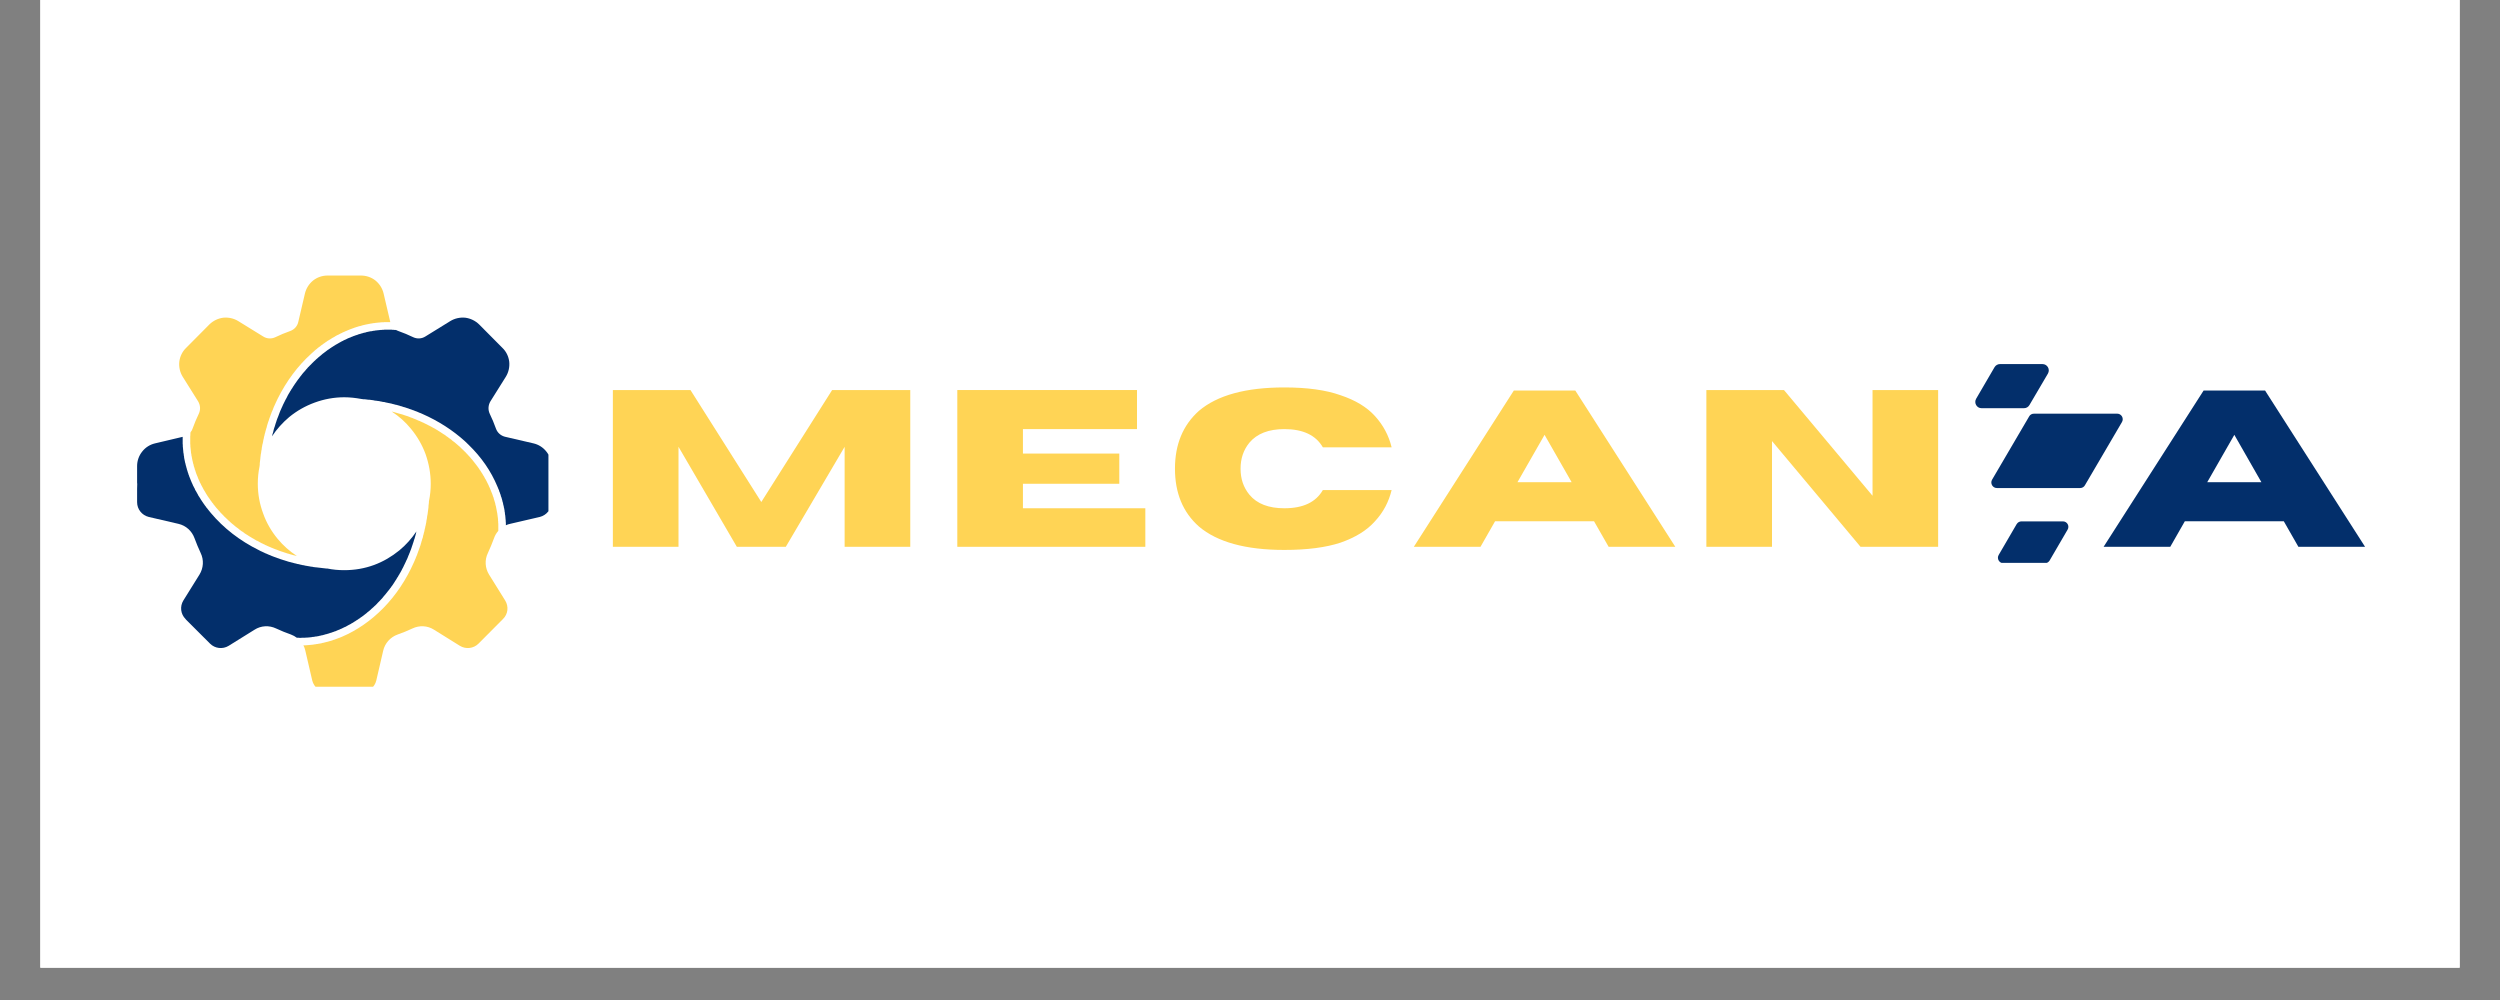 <svg xmlns="http://www.w3.org/2000/svg" xmlns:xlink="http://www.w3.org/1999/xlink" width="100" zoomAndPan="magnify" viewBox="0 0 75 30" height="40" preserveAspectRatio="xMidYMid meet" version="1.0"><rect x="0" y="0" width="75" height="30" fill="#808080" stroke="none"/><defs><g/><clipPath id="45fe663c6d"><path d="M 1.211 0 L 73.789 0 L 73.789 29.031 L 1.211 29.031 Z M 1.211 0 " clip-rule="nonzero"/></clipPath><clipPath id="efb91afc6b"><path d="M 59.734 12.383 L 63.664 12.383 L 63.664 14.645 L 59.734 14.645 Z M 59.734 12.383 " clip-rule="nonzero"/></clipPath><clipPath id="6f77888daf"><path d="M 59.211 10.914 L 62 10.914 L 62 13 L 59.211 13 Z M 59.211 10.914 " clip-rule="nonzero"/></clipPath><clipPath id="2920862bab"><path d="M 59.914 15.629 L 62.059 15.629 L 62.059 16.887 L 59.914 16.887 Z M 59.914 15.629 " clip-rule="nonzero"/></clipPath><clipPath id="89e0aae9e6"><path d="M 8 9 L 16.453 9 L 16.453 16 L 8 16 Z M 8 9 " clip-rule="nonzero"/></clipPath><clipPath id="d813865f4f"><path d="M 5 8.266 L 12 8.266 L 12 17 L 5 17 Z M 5 8.266 " clip-rule="nonzero"/></clipPath><clipPath id="862f8343e0"><path d="M 4.113 13 L 13 13 L 13 20 L 4.113 20 Z M 4.113 13 " clip-rule="nonzero"/></clipPath><clipPath id="ab026bc9b9"><path d="M 9 12 L 16 12 L 16 20.602 L 9 20.602 Z M 9 12 " clip-rule="nonzero"/></clipPath></defs><g clip-path="url(#45fe663c6d)"><path fill="#ffffff" d="M 1.211 0 L 73.789 0 L 73.789 29.031 L 1.211 29.031 Z M 1.211 0 " fill-opacity="1" fill-rule="nonzero"/><path fill="#ffffff" d="M 1.211 0 L 73.789 0 L 73.789 29.031 L 1.211 29.031 Z M 1.211 0 " fill-opacity="1" fill-rule="nonzero"/></g><g fill="#ffd455" fill-opacity="1"><g transform="translate(17.855, 16.404)"><g><path d="M 9.453 0 L 7.484 0 L 7.484 -3 L 5.719 0 L 4.25 0 L 2.5 -3 L 2.5 0 L 0.531 0 L 0.531 -4.703 L 2.859 -4.703 L 4.984 -1.344 L 7.109 -4.703 L 9.453 -4.703 Z M 9.453 0 "/></g></g></g><g fill="#ffd455" fill-opacity="1"><g transform="translate(28.188, 16.404)"><g><path d="M 6.172 0 L 0.531 0 L 0.531 -4.703 L 5.922 -4.703 L 5.922 -3.531 L 2.5 -3.531 L 2.5 -2.797 L 5.391 -2.797 L 5.391 -1.891 L 2.5 -1.891 L 2.5 -1.156 L 6.172 -1.156 Z M 6.172 0 "/></g></g></g><g fill="#ffd455" fill-opacity="1"><g transform="translate(34.983, 16.404)"><g><path d="M 3.547 0.094 C 2.391 0.094 1.535 -0.141 0.984 -0.609 C 0.504 -1.035 0.266 -1.613 0.266 -2.344 C 0.266 -3.07 0.504 -3.648 0.984 -4.078 C 1.535 -4.547 2.391 -4.781 3.547 -4.781 C 4.234 -4.781 4.797 -4.703 5.234 -4.547 C 5.68 -4.398 6.023 -4.191 6.266 -3.922 C 6.516 -3.648 6.68 -3.336 6.766 -2.984 L 4.703 -2.984 C 4.492 -3.348 4.109 -3.531 3.547 -3.531 C 3.078 -3.531 2.727 -3.395 2.5 -3.125 C 2.32 -2.906 2.234 -2.645 2.234 -2.344 C 2.234 -2.039 2.32 -1.781 2.5 -1.562 C 2.727 -1.289 3.078 -1.156 3.547 -1.156 C 4.109 -1.156 4.492 -1.336 4.703 -1.703 L 6.766 -1.703 C 6.68 -1.348 6.516 -1.035 6.266 -0.766 C 6.023 -0.492 5.68 -0.281 5.234 -0.125 C 4.797 0.02 4.234 0.094 3.547 0.094 Z M 3.547 0.094 "/></g></g></g><g fill="#ffd455" fill-opacity="1"><g transform="translate(42.368, 16.404)"><g><path d="M 7.891 0 L 5.891 0 L 5.453 -0.766 L 2.484 -0.766 L 2.047 0 L 0.047 0 L 3.047 -4.688 L 4.891 -4.688 Z M 4.781 -1.938 L 3.969 -3.359 L 3.156 -1.938 Z M 4.781 -1.938 "/></g></g></g><g fill="#ffd455" fill-opacity="1"><g transform="translate(50.66, 16.404)"><g><path d="M 7.484 0 L 5.156 0 L 2.5 -3.172 L 2.5 0 L 0.531 0 L 0.531 -4.703 L 2.859 -4.703 L 5.516 -1.531 L 5.516 -4.703 L 7.484 -4.703 Z M 7.484 0 "/></g></g></g><g fill="#ffd455" fill-opacity="1"><g transform="translate(59.033, 16.404)"><g/></g></g><g fill="#ffd455" fill-opacity="1"><g transform="translate(61.046, 16.404)"><g/></g></g><g fill="#032f6b" fill-opacity="1"><g transform="translate(63.061, 16.404)"><g><path d="M 7.891 0 L 5.891 0 L 5.453 -0.766 L 2.484 -0.766 L 2.047 0 L 0.047 0 L 3.047 -4.688 L 4.891 -4.688 Z M 4.781 -1.938 L 3.969 -3.359 L 3.156 -1.938 Z M 4.781 -1.938 "/></g></g></g><g clip-path="url(#efb91afc6b)"><path fill="#032f6b" d="M 62.406 14.641 L 59.906 14.641 C 59.777 14.641 59.699 14.5 59.762 14.391 L 60.875 12.492 C 60.902 12.441 60.957 12.41 61.02 12.41 L 63.516 12.41 C 63.645 12.41 63.723 12.551 63.66 12.66 L 62.547 14.559 C 62.52 14.609 62.465 14.641 62.406 14.641 " fill-opacity="1" fill-rule="nonzero"/></g><g clip-path="url(#6f77888daf)"><path fill="#032f6b" d="M 60.719 12.246 L 59.445 12.246 C 59.301 12.246 59.211 12.086 59.285 11.961 L 59.836 11.016 C 59.871 10.957 59.934 10.922 60 10.922 L 61.273 10.922 C 61.418 10.922 61.512 11.078 61.438 11.207 L 60.883 12.152 C 60.848 12.211 60.789 12.246 60.719 12.246 " fill-opacity="1" fill-rule="nonzero"/></g><g clip-path="url(#2920862bab)"><path fill="#032f6b" d="M 61.344 16.898 L 60.105 16.898 C 59.977 16.898 59.895 16.758 59.961 16.648 L 60.5 15.723 C 60.531 15.672 60.586 15.641 60.645 15.641 L 61.887 15.641 C 62.016 15.641 62.094 15.781 62.027 15.891 L 61.488 16.816 C 61.457 16.867 61.402 16.898 61.344 16.898 " fill-opacity="1" fill-rule="nonzero"/></g><g clip-path="url(#89e0aae9e6)"><path fill="#032f6b" d="M 16.539 14.52 L 16.504 14.66 L 16.543 14.66 L 16.543 15.066 C 16.543 15.277 16.398 15.457 16.195 15.508 L 15.305 15.715 C 15.262 15.723 15.219 15.738 15.176 15.758 C 15.176 15.742 15.176 15.73 15.176 15.719 C 15.176 15.715 15.176 15.711 15.176 15.707 C 15.176 15.699 15.176 15.688 15.176 15.676 C 15.172 15.672 15.172 15.668 15.172 15.664 C 15.172 15.652 15.172 15.645 15.172 15.633 C 15.172 15.629 15.172 15.625 15.172 15.621 C 15.172 15.609 15.168 15.602 15.168 15.594 C 15.168 15.59 15.168 15.582 15.168 15.578 C 15.168 15.57 15.164 15.559 15.164 15.547 C 15.164 15.543 15.164 15.543 15.164 15.539 C 15.164 15.523 15.16 15.512 15.16 15.496 C 15.16 15.496 15.16 15.492 15.16 15.492 C 15.156 15.48 15.156 15.469 15.156 15.457 C 15.156 15.453 15.152 15.449 15.152 15.441 C 15.152 15.434 15.152 15.426 15.148 15.414 C 15.148 15.41 15.148 15.406 15.148 15.402 C 15.145 15.391 15.145 15.383 15.145 15.371 C 15.145 15.367 15.141 15.363 15.141 15.359 C 15.141 15.348 15.137 15.34 15.137 15.328 C 15.137 15.324 15.137 15.32 15.137 15.316 C 15.129 15.289 15.125 15.262 15.121 15.234 C 15.121 15.23 15.117 15.23 15.117 15.227 C 15.117 15.215 15.113 15.207 15.113 15.195 C 15.109 15.191 15.109 15.188 15.109 15.18 C 15.105 15.172 15.105 15.164 15.102 15.152 C 15.102 15.148 15.102 15.145 15.098 15.141 C 15.098 15.129 15.094 15.121 15.094 15.113 C 15.09 15.109 15.09 15.102 15.09 15.098 C 15.086 15.086 15.082 15.074 15.082 15.062 C 15.082 15.062 15.078 15.059 15.078 15.059 C 15.074 15.043 15.074 15.031 15.07 15.016 C 15.066 15.016 15.066 15.012 15.066 15.008 C 15.062 14.996 15.059 14.988 15.059 14.977 C 15.055 14.973 15.055 14.969 15.055 14.965 C 15.051 14.953 15.047 14.945 15.047 14.938 C 15.043 14.93 15.043 14.926 15.043 14.922 C 15.039 14.914 15.035 14.902 15.031 14.895 C 15.031 14.891 15.031 14.887 15.027 14.883 C 15.023 14.871 15.023 14.859 15.02 14.852 C 15.016 14.848 15.016 14.844 15.016 14.84 C 15.012 14.828 15.008 14.812 15 14.801 C 15 14.797 15 14.797 15 14.793 C 14.996 14.781 14.992 14.77 14.988 14.762 C 14.984 14.754 14.984 14.75 14.98 14.746 C 14.98 14.738 14.977 14.73 14.973 14.719 C 14.969 14.715 14.969 14.711 14.969 14.703 C 14.965 14.695 14.961 14.688 14.957 14.68 C 14.953 14.676 14.953 14.668 14.949 14.664 C 14.949 14.656 14.945 14.645 14.941 14.637 C 14.938 14.633 14.938 14.629 14.934 14.625 C 14.93 14.609 14.926 14.598 14.918 14.586 C 14.727 14.129 14.438 13.711 14.059 13.344 C 14.023 13.309 13.984 13.273 13.949 13.238 C 13.582 12.906 13.152 12.629 12.672 12.418 C 12.656 12.41 12.637 12.402 12.621 12.395 C 12.617 12.395 12.613 12.391 12.609 12.391 C 12.594 12.387 12.582 12.379 12.566 12.375 C 12.562 12.371 12.555 12.367 12.551 12.367 C 12.539 12.363 12.527 12.355 12.516 12.352 C 12.508 12.352 12.504 12.348 12.496 12.344 C 12.484 12.34 12.473 12.336 12.461 12.332 C 12.453 12.328 12.449 12.324 12.441 12.324 C 12.43 12.32 12.418 12.316 12.406 12.309 C 12.398 12.309 12.395 12.305 12.387 12.305 C 12.375 12.297 12.363 12.293 12.352 12.289 C 12.344 12.289 12.34 12.285 12.332 12.285 C 12.32 12.277 12.309 12.273 12.297 12.27 C 12.289 12.27 12.285 12.266 12.277 12.266 C 12.266 12.262 12.254 12.258 12.242 12.25 C 12.234 12.25 12.23 12.246 12.223 12.246 C 12.211 12.242 12.199 12.238 12.188 12.234 C 12.18 12.23 12.172 12.23 12.168 12.227 C 12.156 12.223 12.145 12.219 12.129 12.215 C 12.125 12.215 12.117 12.211 12.109 12.211 C 12.098 12.207 12.086 12.203 12.074 12.199 C 12.066 12.195 12.062 12.195 12.055 12.191 C 12.043 12.188 12.031 12.184 12.02 12.184 C 12.012 12.18 12.004 12.18 12 12.176 C 11.984 12.172 11.973 12.168 11.961 12.164 C 11.953 12.164 11.949 12.16 11.941 12.16 C 11.93 12.156 11.918 12.152 11.906 12.148 C 11.898 12.148 11.891 12.145 11.883 12.145 C 11.871 12.141 11.859 12.137 11.848 12.137 C 11.84 12.133 11.832 12.133 11.824 12.129 C 11.812 12.125 11.801 12.125 11.789 12.121 C 11.785 12.117 11.777 12.117 11.77 12.117 C 11.758 12.113 11.746 12.109 11.734 12.105 C 11.727 12.105 11.719 12.105 11.711 12.102 C 11.699 12.098 11.688 12.098 11.676 12.094 C 11.668 12.094 11.66 12.09 11.652 12.09 C 11.641 12.086 11.629 12.082 11.617 12.082 C 11.609 12.078 11.602 12.078 11.594 12.078 C 11.582 12.074 11.57 12.07 11.559 12.07 C 11.551 12.066 11.543 12.066 11.535 12.062 C 11.523 12.062 11.512 12.059 11.5 12.059 C 11.492 12.055 11.484 12.055 11.473 12.055 C 11.465 12.051 11.453 12.051 11.441 12.047 C 11.434 12.047 11.422 12.043 11.414 12.043 C 11.402 12.039 11.395 12.039 11.383 12.035 C 11.371 12.035 11.363 12.035 11.355 12.031 C 11.344 12.031 11.332 12.027 11.32 12.027 L 11.297 12.023 C 11.285 12.02 11.273 12.02 11.262 12.02 C 11.254 12.016 11.242 12.016 11.234 12.016 C 11.223 12.012 11.215 12.012 11.203 12.008 C 11.191 12.008 11.184 12.008 11.176 12.004 C 11.164 12.004 11.152 12.004 11.141 12 C 11.133 12 11.125 12 11.113 11.996 C 11.102 11.996 11.094 11.996 11.082 11.992 C 11.07 11.992 11.062 11.992 11.055 11.992 C 11.043 11.988 11.031 11.988 11.02 11.988 C 11.012 11.984 11 11.984 10.992 11.984 C 10.98 11.984 10.969 11.98 10.961 11.98 C 10.949 11.98 10.941 11.98 10.93 11.977 C 10.922 11.977 10.91 11.977 10.898 11.977 C 10.891 11.973 10.879 11.973 10.871 11.973 C 10.859 11.973 10.852 11.973 10.84 11.969 C 10.672 11.938 10.5 11.918 10.328 11.918 C 10.023 11.918 9.723 11.973 9.438 12.078 C 9.16 12.18 8.906 12.324 8.676 12.512 C 8.477 12.68 8.301 12.875 8.16 13.09 C 8.168 13.062 8.172 13.035 8.18 13.008 C 8.184 13 8.184 12.996 8.188 12.988 C 8.191 12.965 8.199 12.938 8.207 12.914 C 8.207 12.91 8.207 12.91 8.207 12.906 C 8.215 12.879 8.223 12.852 8.23 12.828 C 8.234 12.82 8.234 12.816 8.238 12.809 C 8.246 12.781 8.254 12.754 8.262 12.73 L 8.262 12.727 C 8.27 12.703 8.281 12.676 8.289 12.648 C 8.289 12.645 8.293 12.637 8.293 12.633 C 8.305 12.605 8.312 12.578 8.32 12.555 C 8.324 12.551 8.324 12.551 8.324 12.547 C 8.332 12.523 8.344 12.5 8.352 12.477 C 8.352 12.469 8.355 12.465 8.359 12.457 C 8.367 12.434 8.379 12.41 8.387 12.383 C 8.391 12.379 8.391 12.375 8.391 12.371 C 8.402 12.352 8.41 12.328 8.418 12.305 C 8.422 12.301 8.426 12.297 8.426 12.289 C 8.438 12.266 8.449 12.242 8.457 12.219 C 8.461 12.211 8.461 12.207 8.465 12.203 C 8.473 12.184 8.484 12.16 8.492 12.141 C 8.496 12.137 8.5 12.129 8.5 12.125 C 8.512 12.102 8.523 12.078 8.535 12.055 C 8.539 12.051 8.539 12.043 8.543 12.039 C 8.555 12.02 8.562 12 8.574 11.977 C 8.578 11.973 8.578 11.969 8.582 11.965 C 8.594 11.941 8.605 11.918 8.617 11.898 C 8.621 11.891 8.621 11.887 8.625 11.879 C 8.637 11.859 8.648 11.84 8.66 11.816 C 8.664 11.816 8.664 11.812 8.664 11.809 C 8.68 11.789 8.691 11.766 8.703 11.742 C 8.707 11.738 8.711 11.73 8.715 11.727 C 8.727 11.703 8.742 11.684 8.754 11.66 L 8.758 11.66 C 8.77 11.637 8.785 11.613 8.797 11.594 C 8.801 11.586 8.805 11.582 8.809 11.578 C 8.824 11.555 8.836 11.535 8.852 11.512 C 8.852 11.512 8.855 11.508 8.855 11.508 C 8.867 11.488 8.883 11.469 8.898 11.449 C 8.898 11.441 8.902 11.438 8.906 11.434 C 8.922 11.41 8.938 11.391 8.953 11.371 C 8.953 11.367 8.957 11.363 8.961 11.363 C 8.973 11.344 8.988 11.324 9 11.309 C 9.004 11.301 9.008 11.297 9.012 11.293 C 9.027 11.273 9.043 11.254 9.059 11.234 C 9.062 11.23 9.066 11.227 9.066 11.223 C 9.082 11.207 9.098 11.188 9.109 11.172 C 9.113 11.168 9.117 11.164 9.121 11.16 C 9.137 11.141 9.152 11.121 9.172 11.102 C 9.176 11.098 9.18 11.094 9.18 11.09 C 9.195 11.074 9.211 11.059 9.227 11.039 C 9.23 11.035 9.23 11.031 9.234 11.027 C 9.254 11.012 9.27 10.992 9.289 10.973 C 9.293 10.969 9.297 10.965 9.301 10.961 C 9.316 10.945 9.332 10.93 9.348 10.914 C 9.348 10.91 9.352 10.91 9.355 10.906 C 9.371 10.887 9.391 10.871 9.41 10.852 C 9.414 10.848 9.418 10.844 9.422 10.84 C 9.438 10.824 9.457 10.809 9.473 10.793 C 9.477 10.789 9.477 10.789 9.48 10.785 C 9.496 10.77 9.516 10.754 9.535 10.738 C 9.539 10.73 9.547 10.727 9.551 10.723 C 9.57 10.707 9.59 10.691 9.605 10.676 L 9.609 10.676 C 9.629 10.656 9.652 10.637 9.672 10.621 L 9.676 10.617 C 9.688 10.609 9.695 10.602 9.707 10.594 C 9.707 10.594 9.711 10.59 9.715 10.59 C 9.723 10.582 9.73 10.578 9.738 10.57 C 9.742 10.566 9.746 10.566 9.75 10.562 C 9.758 10.559 9.766 10.551 9.77 10.547 C 9.777 10.543 9.781 10.539 9.785 10.535 C 9.789 10.531 9.797 10.527 9.805 10.52 C 9.809 10.516 9.812 10.516 9.816 10.512 C 9.824 10.508 9.832 10.5 9.836 10.496 C 9.844 10.492 9.848 10.488 9.852 10.488 C 9.859 10.48 9.863 10.477 9.871 10.473 C 9.875 10.469 9.883 10.465 9.887 10.465 C 9.891 10.457 9.898 10.453 9.906 10.449 C 9.91 10.445 9.914 10.441 9.922 10.441 C 9.926 10.438 9.934 10.43 9.938 10.426 C 9.945 10.426 9.949 10.422 9.953 10.418 C 9.961 10.414 9.965 10.41 9.973 10.406 C 9.977 10.402 9.984 10.398 9.988 10.395 C 9.996 10.391 10 10.387 10.008 10.383 C 10.012 10.379 10.02 10.375 10.023 10.375 C 10.027 10.371 10.035 10.367 10.039 10.363 C 10.047 10.359 10.051 10.355 10.059 10.352 C 10.062 10.348 10.07 10.344 10.074 10.34 C 10.082 10.34 10.086 10.336 10.094 10.332 C 10.098 10.328 10.105 10.324 10.109 10.32 C 10.117 10.316 10.121 10.312 10.129 10.312 C 10.133 10.309 10.137 10.305 10.145 10.301 C 10.148 10.297 10.156 10.293 10.16 10.293 C 10.168 10.289 10.172 10.285 10.18 10.281 C 10.184 10.277 10.191 10.273 10.195 10.273 C 10.203 10.27 10.207 10.266 10.215 10.262 C 10.219 10.258 10.227 10.258 10.23 10.254 C 10.238 10.25 10.242 10.246 10.25 10.242 C 10.254 10.242 10.262 10.238 10.266 10.234 C 10.273 10.23 10.277 10.23 10.285 10.227 C 10.289 10.223 10.297 10.219 10.301 10.215 C 10.309 10.215 10.312 10.211 10.32 10.207 C 10.324 10.207 10.332 10.203 10.336 10.199 C 10.344 10.195 10.348 10.195 10.355 10.191 C 10.359 10.188 10.367 10.184 10.375 10.184 C 10.379 10.18 10.383 10.176 10.391 10.176 C 10.395 10.172 10.402 10.168 10.41 10.164 C 10.414 10.164 10.422 10.16 10.426 10.156 C 10.434 10.156 10.438 10.152 10.445 10.148 C 10.449 10.148 10.457 10.145 10.461 10.141 C 10.469 10.141 10.473 10.137 10.48 10.133 C 10.484 10.133 10.492 10.129 10.496 10.129 C 10.504 10.125 10.512 10.121 10.516 10.121 C 10.523 10.117 10.527 10.113 10.531 10.113 C 10.539 10.109 10.547 10.105 10.551 10.105 C 10.559 10.102 10.562 10.102 10.57 10.098 C 10.574 10.094 10.582 10.094 10.59 10.09 C 10.594 10.09 10.598 10.086 10.605 10.082 C 10.613 10.082 10.617 10.078 10.625 10.078 C 10.629 10.074 10.637 10.074 10.641 10.07 C 10.648 10.066 10.652 10.066 10.66 10.062 C 10.668 10.062 10.672 10.059 10.68 10.059 C 10.684 10.055 10.691 10.055 10.695 10.051 C 10.703 10.051 10.707 10.047 10.715 10.047 C 10.719 10.043 10.727 10.039 10.734 10.039 C 10.738 10.035 10.746 10.035 10.75 10.031 C 10.758 10.031 10.762 10.027 10.77 10.027 C 10.773 10.023 10.781 10.023 10.789 10.02 C 10.793 10.02 10.801 10.02 10.805 10.016 C 10.812 10.016 10.816 10.012 10.824 10.012 C 10.828 10.008 10.836 10.008 10.844 10.004 C 10.848 10.004 10.855 10 10.859 10 C 10.867 9.996 10.871 9.996 10.879 9.996 C 10.887 9.992 10.891 9.992 10.898 9.988 C 10.902 9.988 10.91 9.988 10.918 9.984 C 10.922 9.984 10.93 9.98 10.934 9.98 C 10.941 9.98 10.945 9.977 10.953 9.977 C 10.957 9.973 10.965 9.973 10.973 9.973 C 10.977 9.969 10.984 9.969 10.988 9.965 C 10.996 9.965 11 9.965 11.008 9.961 C 11.016 9.961 11.02 9.961 11.027 9.957 C 11.031 9.957 11.039 9.957 11.043 9.953 C 11.051 9.953 11.059 9.953 11.062 9.949 C 11.07 9.949 11.074 9.949 11.082 9.945 C 11.09 9.945 11.094 9.945 11.102 9.941 C 11.105 9.941 11.113 9.941 11.117 9.938 C 11.125 9.938 11.133 9.938 11.137 9.938 C 11.145 9.934 11.148 9.934 11.156 9.934 C 11.164 9.93 11.168 9.93 11.176 9.93 C 11.18 9.93 11.188 9.926 11.191 9.926 C 11.199 9.926 11.207 9.926 11.211 9.922 C 11.219 9.922 11.223 9.922 11.23 9.922 C 11.238 9.918 11.242 9.918 11.25 9.918 C 11.254 9.918 11.262 9.918 11.266 9.914 C 11.273 9.914 11.281 9.914 11.285 9.914 C 11.293 9.914 11.297 9.91 11.305 9.91 C 11.312 9.91 11.316 9.91 11.324 9.91 C 11.328 9.906 11.336 9.906 11.344 9.906 C 11.348 9.906 11.355 9.906 11.359 9.906 C 11.367 9.902 11.371 9.902 11.379 9.902 C 11.387 9.902 11.391 9.902 11.398 9.902 C 11.402 9.902 11.41 9.898 11.418 9.898 C 11.422 9.898 11.43 9.898 11.434 9.898 C 11.441 9.898 11.449 9.898 11.453 9.898 C 11.461 9.895 11.465 9.895 11.473 9.895 C 11.48 9.895 11.484 9.895 11.492 9.895 C 11.496 9.895 11.504 9.895 11.508 9.895 C 11.516 9.895 11.523 9.895 11.527 9.891 C 11.535 9.891 11.539 9.891 11.547 9.891 C 11.555 9.891 11.559 9.891 11.566 9.891 C 11.57 9.891 11.578 9.891 11.586 9.891 C 11.59 9.891 11.598 9.891 11.602 9.891 C 11.609 9.891 11.617 9.891 11.621 9.891 C 11.629 9.891 11.633 9.891 11.641 9.891 C 11.648 9.891 11.652 9.891 11.66 9.891 C 11.664 9.891 11.672 9.891 11.676 9.891 C 11.684 9.891 11.691 9.891 11.695 9.891 C 11.703 9.891 11.707 9.891 11.715 9.891 C 11.723 9.891 11.727 9.891 11.734 9.891 C 11.738 9.891 11.746 9.891 11.754 9.891 C 11.758 9.895 11.766 9.895 11.77 9.895 C 11.777 9.895 11.781 9.895 11.789 9.895 C 11.797 9.895 11.801 9.895 11.809 9.895 C 11.812 9.895 11.82 9.895 11.828 9.898 C 11.832 9.898 11.84 9.898 11.844 9.898 C 11.852 9.898 11.859 9.898 11.863 9.898 C 11.871 9.898 11.875 9.902 11.883 9.902 C 11.883 9.902 11.887 9.902 11.887 9.902 C 11.906 9.914 11.93 9.922 11.949 9.93 C 12.102 9.984 12.254 10.047 12.398 10.117 C 12.516 10.172 12.652 10.164 12.762 10.094 L 13.508 9.633 C 13.641 9.551 13.801 9.516 13.957 9.531 C 14.113 9.551 14.258 9.621 14.371 9.73 L 15.074 10.438 C 15.188 10.547 15.258 10.695 15.277 10.852 C 15.293 11.008 15.258 11.168 15.176 11.301 L 14.711 12.043 C 14.645 12.156 14.637 12.293 14.691 12.41 C 14.762 12.555 14.824 12.707 14.879 12.859 C 14.922 12.98 15.023 13.07 15.148 13.102 L 16.004 13.301 C 16.156 13.336 16.293 13.422 16.391 13.547 C 16.488 13.668 16.543 13.824 16.543 13.98 L 16.543 14.48 C 16.543 14.492 16.543 14.504 16.539 14.52 " fill-opacity="1" fill-rule="nonzero"/></g><g clip-path="url(#d813865f4f)"><path fill="#ffd455" d="M 11.707 9.664 C 11.707 9.664 11.703 9.664 11.699 9.664 C 11.695 9.664 11.691 9.664 11.684 9.664 C 11.676 9.664 11.668 9.664 11.66 9.664 C 11.656 9.664 11.652 9.664 11.645 9.664 C 11.637 9.664 11.629 9.664 11.621 9.664 C 11.617 9.664 11.613 9.664 11.609 9.664 C 11.598 9.664 11.59 9.664 11.582 9.664 C 11.578 9.664 11.574 9.664 11.57 9.664 C 11.559 9.664 11.551 9.664 11.543 9.664 C 11.539 9.664 11.535 9.664 11.531 9.664 C 11.52 9.664 11.512 9.668 11.504 9.668 C 11.5 9.668 11.496 9.668 11.492 9.668 C 11.48 9.668 11.469 9.668 11.457 9.668 C 11.457 9.668 11.453 9.668 11.453 9.668 C 11.438 9.672 11.426 9.672 11.414 9.672 C 11.398 9.672 11.387 9.676 11.375 9.676 C 11.371 9.676 11.367 9.676 11.363 9.676 C 11.355 9.676 11.344 9.68 11.336 9.68 C 11.332 9.68 11.328 9.68 11.324 9.68 C 11.312 9.68 11.305 9.684 11.297 9.684 C 11.293 9.684 11.289 9.684 11.281 9.684 C 11.273 9.688 11.266 9.688 11.258 9.688 C 11.254 9.688 11.25 9.688 11.242 9.691 C 11.234 9.691 11.227 9.691 11.219 9.691 C 11.215 9.695 11.211 9.695 11.203 9.695 C 11.195 9.695 11.188 9.699 11.18 9.699 C 11.176 9.699 11.172 9.699 11.164 9.699 C 11.156 9.703 11.148 9.703 11.141 9.707 C 11.137 9.707 11.133 9.707 11.129 9.707 C 11.117 9.707 11.109 9.711 11.098 9.711 C 11.094 9.711 11.094 9.715 11.09 9.715 C 11.078 9.715 11.066 9.719 11.055 9.719 C 11.055 9.719 11.051 9.723 11.051 9.723 C 11.023 9.727 10.996 9.73 10.973 9.738 C 10.969 9.738 10.969 9.738 10.965 9.738 C 10.957 9.742 10.945 9.742 10.934 9.746 C 10.93 9.746 10.926 9.75 10.922 9.75 C 10.914 9.75 10.906 9.754 10.895 9.754 C 10.891 9.758 10.887 9.758 10.883 9.758 C 10.875 9.762 10.867 9.762 10.855 9.766 C 10.852 9.766 10.848 9.77 10.844 9.77 C 10.836 9.77 10.828 9.773 10.82 9.777 C 10.812 9.777 10.809 9.777 10.805 9.781 C 10.797 9.781 10.789 9.785 10.781 9.785 C 10.777 9.789 10.77 9.789 10.766 9.789 C 10.758 9.793 10.75 9.797 10.742 9.797 C 10.738 9.801 10.734 9.801 10.73 9.801 C 10.719 9.805 10.711 9.809 10.703 9.809 C 10.699 9.812 10.695 9.812 10.691 9.812 C 10.68 9.816 10.672 9.82 10.66 9.824 C 10.656 9.824 10.656 9.824 10.652 9.824 C 10.629 9.836 10.602 9.844 10.578 9.852 C 10.574 9.852 10.574 9.855 10.57 9.855 C 10.559 9.859 10.551 9.863 10.539 9.867 C 10.535 9.867 10.531 9.867 10.527 9.871 C 10.52 9.875 10.512 9.879 10.5 9.879 C 10.496 9.883 10.492 9.883 10.488 9.887 C 10.48 9.891 10.473 9.891 10.465 9.895 C 10.461 9.898 10.457 9.898 10.449 9.902 C 10.441 9.902 10.434 9.906 10.426 9.91 C 10.422 9.914 10.418 9.914 10.414 9.918 C 10.406 9.918 10.398 9.922 10.391 9.926 C 10.383 9.93 10.379 9.93 10.375 9.934 C 10.367 9.938 10.359 9.938 10.352 9.941 C 10.348 9.945 10.344 9.945 10.34 9.949 C 10.328 9.953 10.32 9.957 10.312 9.961 C 10.309 9.961 10.305 9.965 10.301 9.965 C 10.293 9.969 10.285 9.973 10.273 9.977 C 10.273 9.98 10.27 9.98 10.266 9.984 C 10.254 9.988 10.242 9.992 10.23 10 L 10.227 10 C 10.215 10.008 10.203 10.012 10.191 10.02 C 10.188 10.02 10.188 10.02 10.184 10.023 C 10.176 10.027 10.164 10.031 10.156 10.039 C 10.152 10.039 10.148 10.043 10.145 10.043 C 10.133 10.047 10.125 10.051 10.117 10.055 C 10.113 10.059 10.109 10.062 10.105 10.062 C 10.098 10.066 10.09 10.07 10.082 10.074 C 10.078 10.078 10.074 10.082 10.066 10.082 C 10.059 10.09 10.055 10.094 10.047 10.098 C 10.043 10.098 10.035 10.102 10.031 10.105 C 10.023 10.109 10.016 10.113 10.012 10.117 C 10.004 10.121 10 10.121 9.996 10.125 C 9.988 10.129 9.98 10.133 9.973 10.137 C 9.969 10.141 9.965 10.145 9.961 10.145 C 9.953 10.152 9.945 10.156 9.938 10.16 C 9.934 10.16 9.93 10.164 9.926 10.168 C 9.918 10.172 9.91 10.176 9.902 10.184 C 9.898 10.184 9.895 10.188 9.887 10.191 C 9.879 10.195 9.871 10.199 9.863 10.207 C 9.859 10.207 9.855 10.211 9.852 10.211 C 9.84 10.219 9.828 10.227 9.816 10.234 C 9.816 10.238 9.812 10.238 9.812 10.238 C 9.801 10.246 9.793 10.254 9.785 10.258 C 9.781 10.262 9.773 10.266 9.77 10.266 C 9.762 10.273 9.758 10.277 9.75 10.281 C 9.746 10.285 9.738 10.289 9.734 10.293 C 9.727 10.297 9.723 10.301 9.715 10.305 C 9.711 10.309 9.703 10.312 9.699 10.316 C 9.691 10.32 9.688 10.328 9.68 10.332 C 9.676 10.336 9.672 10.34 9.664 10.344 C 9.66 10.348 9.652 10.352 9.645 10.355 C 9.641 10.359 9.637 10.363 9.629 10.367 C 9.625 10.371 9.617 10.375 9.613 10.383 C 9.605 10.387 9.602 10.391 9.598 10.395 C 9.59 10.398 9.582 10.402 9.578 10.406 C 9.574 10.41 9.566 10.414 9.562 10.418 C 9.555 10.426 9.551 10.43 9.543 10.434 C 9.539 10.438 9.535 10.441 9.527 10.445 C 9.523 10.453 9.516 10.457 9.508 10.465 C 9.504 10.465 9.5 10.469 9.496 10.473 C 9.484 10.48 9.473 10.492 9.461 10.5 C 9.418 10.535 9.375 10.574 9.336 10.613 C 8.93 10.98 8.594 11.434 8.332 11.957 C 8.324 11.977 8.312 11.996 8.305 12.016 C 8.301 12.02 8.297 12.027 8.297 12.035 C 8.289 12.047 8.281 12.059 8.277 12.074 C 8.273 12.082 8.27 12.09 8.266 12.098 C 8.262 12.109 8.254 12.121 8.25 12.133 C 8.246 12.141 8.242 12.152 8.238 12.16 C 8.234 12.172 8.227 12.18 8.223 12.191 C 8.219 12.199 8.215 12.211 8.211 12.219 C 8.207 12.23 8.203 12.242 8.199 12.25 C 8.195 12.262 8.191 12.27 8.188 12.281 C 8.184 12.293 8.18 12.301 8.176 12.312 C 8.168 12.32 8.164 12.332 8.16 12.344 C 8.156 12.352 8.152 12.363 8.148 12.371 C 8.145 12.383 8.141 12.395 8.137 12.406 C 8.133 12.414 8.129 12.422 8.125 12.434 C 8.121 12.445 8.117 12.457 8.113 12.469 C 8.109 12.477 8.105 12.484 8.105 12.492 C 8.102 12.504 8.094 12.52 8.09 12.531 C 8.09 12.539 8.086 12.547 8.082 12.555 C 8.078 12.566 8.074 12.582 8.07 12.594 C 8.066 12.602 8.062 12.609 8.062 12.617 C 8.059 12.629 8.051 12.641 8.047 12.656 C 8.047 12.664 8.043 12.672 8.039 12.68 C 8.035 12.691 8.031 12.707 8.027 12.719 C 8.027 12.727 8.023 12.734 8.02 12.742 C 8.016 12.754 8.012 12.77 8.008 12.781 C 8.008 12.789 8.004 12.797 8.004 12.805 C 8 12.82 7.996 12.832 7.992 12.848 C 7.988 12.852 7.984 12.859 7.984 12.867 C 7.98 12.883 7.977 12.895 7.973 12.91 C 7.969 12.918 7.969 12.926 7.965 12.934 C 7.961 12.945 7.961 12.961 7.957 12.973 C 7.953 12.98 7.953 12.988 7.949 12.996 C 7.945 13.012 7.941 13.023 7.938 13.039 C 7.938 13.047 7.934 13.055 7.934 13.062 C 7.93 13.074 7.926 13.09 7.922 13.102 C 7.922 13.109 7.922 13.117 7.918 13.125 C 7.914 13.141 7.91 13.152 7.91 13.168 C 7.906 13.176 7.906 13.184 7.902 13.191 C 7.902 13.207 7.898 13.219 7.895 13.234 C 7.895 13.242 7.891 13.25 7.891 13.258 C 7.887 13.27 7.883 13.285 7.883 13.297 C 7.879 13.309 7.879 13.316 7.875 13.324 C 7.875 13.336 7.871 13.352 7.867 13.363 C 7.867 13.371 7.867 13.383 7.863 13.391 C 7.863 13.402 7.859 13.418 7.855 13.43 C 7.855 13.438 7.855 13.449 7.852 13.457 C 7.852 13.469 7.848 13.484 7.848 13.496 C 7.844 13.508 7.844 13.516 7.84 13.523 C 7.84 13.539 7.836 13.551 7.836 13.562 C 7.836 13.574 7.832 13.582 7.832 13.59 C 7.828 13.605 7.828 13.617 7.824 13.629 C 7.824 13.641 7.824 13.648 7.82 13.66 C 7.82 13.672 7.82 13.684 7.816 13.695 C 7.816 13.707 7.812 13.719 7.812 13.727 C 7.812 13.738 7.809 13.754 7.809 13.766 C 7.809 13.773 7.805 13.785 7.805 13.797 C 7.805 13.809 7.801 13.82 7.801 13.832 C 7.801 13.844 7.797 13.855 7.797 13.863 C 7.797 13.875 7.797 13.887 7.793 13.898 C 7.793 13.91 7.793 13.922 7.793 13.934 C 7.789 13.945 7.789 13.957 7.789 13.969 C 7.789 13.98 7.785 13.988 7.785 14 C 7.75 14.168 7.734 14.34 7.734 14.512 C 7.734 14.82 7.789 15.121 7.895 15.406 C 7.992 15.68 8.141 15.938 8.328 16.164 C 8.496 16.367 8.691 16.539 8.906 16.68 C 8.879 16.676 8.852 16.668 8.824 16.66 C 8.816 16.66 8.812 16.656 8.805 16.656 C 8.777 16.648 8.754 16.641 8.727 16.633 L 8.723 16.633 C 8.695 16.625 8.668 16.617 8.645 16.609 C 8.637 16.609 8.633 16.605 8.625 16.605 C 8.598 16.598 8.57 16.586 8.547 16.578 L 8.543 16.578 C 8.52 16.57 8.492 16.562 8.465 16.551 C 8.461 16.551 8.453 16.547 8.449 16.547 C 8.422 16.539 8.398 16.527 8.371 16.52 C 8.367 16.52 8.367 16.52 8.363 16.516 C 8.34 16.508 8.316 16.5 8.293 16.488 C 8.285 16.488 8.281 16.484 8.277 16.484 C 8.25 16.473 8.227 16.465 8.199 16.453 C 8.195 16.453 8.195 16.453 8.191 16.449 C 8.168 16.441 8.145 16.43 8.121 16.422 L 8.109 16.414 C 8.082 16.406 8.059 16.395 8.035 16.383 C 8.031 16.383 8.027 16.379 8.023 16.379 C 8 16.367 7.977 16.355 7.953 16.348 C 7.953 16.344 7.949 16.344 7.945 16.34 C 7.918 16.332 7.895 16.316 7.871 16.305 C 7.867 16.305 7.863 16.301 7.859 16.301 C 7.836 16.289 7.812 16.277 7.793 16.266 C 7.789 16.266 7.785 16.262 7.785 16.262 C 7.762 16.25 7.738 16.238 7.715 16.223 C 7.707 16.223 7.703 16.219 7.699 16.219 C 7.676 16.203 7.656 16.191 7.633 16.18 L 7.629 16.176 C 7.605 16.164 7.582 16.148 7.559 16.137 C 7.555 16.133 7.551 16.133 7.547 16.129 C 7.5 16.102 7.453 16.074 7.41 16.043 C 7.406 16.039 7.402 16.039 7.395 16.035 C 7.375 16.02 7.352 16.004 7.328 15.992 L 7.328 15.988 C 7.309 15.977 7.285 15.961 7.266 15.945 C 7.262 15.941 7.258 15.938 7.25 15.938 C 7.23 15.922 7.207 15.906 7.188 15.891 C 7.188 15.887 7.184 15.887 7.184 15.887 C 7.164 15.871 7.145 15.855 7.125 15.84 C 7.121 15.84 7.117 15.836 7.113 15.832 C 7.09 15.816 7.07 15.801 7.051 15.785 C 7.047 15.781 7.047 15.777 7.043 15.777 C 7.023 15.762 7.008 15.746 6.988 15.73 C 6.984 15.73 6.98 15.727 6.977 15.723 C 6.957 15.707 6.938 15.688 6.918 15.672 C 6.914 15.668 6.914 15.664 6.91 15.664 C 6.891 15.648 6.875 15.633 6.859 15.617 C 6.855 15.613 6.852 15.609 6.848 15.609 C 6.828 15.59 6.812 15.574 6.793 15.555 C 6.789 15.551 6.785 15.547 6.781 15.543 C 6.766 15.527 6.746 15.512 6.73 15.496 C 6.73 15.492 6.727 15.492 6.723 15.488 C 6.707 15.473 6.688 15.453 6.672 15.434 C 6.668 15.43 6.664 15.426 6.66 15.422 C 6.645 15.406 6.625 15.387 6.609 15.371 C 6.609 15.367 6.605 15.367 6.605 15.363 C 6.59 15.348 6.57 15.328 6.555 15.309 C 6.551 15.305 6.547 15.301 6.543 15.293 C 6.527 15.277 6.508 15.258 6.492 15.238 C 6.484 15.227 6.477 15.215 6.465 15.203 C 6.465 15.199 6.461 15.199 6.457 15.195 C 6.453 15.188 6.445 15.18 6.441 15.172 C 6.438 15.168 6.434 15.164 6.43 15.16 C 6.426 15.152 6.418 15.145 6.414 15.141 C 6.41 15.133 6.406 15.129 6.402 15.125 C 6.398 15.117 6.395 15.113 6.391 15.105 C 6.387 15.102 6.383 15.098 6.379 15.094 C 6.375 15.086 6.367 15.078 6.363 15.074 C 6.359 15.07 6.355 15.062 6.352 15.059 C 6.348 15.055 6.344 15.047 6.34 15.039 C 6.336 15.035 6.332 15.031 6.328 15.027 C 6.324 15.02 6.32 15.016 6.316 15.008 C 6.312 15.004 6.309 14.996 6.305 14.992 C 6.301 14.988 6.297 14.98 6.293 14.973 C 6.289 14.969 6.285 14.965 6.281 14.957 C 6.277 14.953 6.273 14.945 6.27 14.941 C 6.266 14.938 6.262 14.93 6.258 14.926 C 6.254 14.918 6.25 14.914 6.246 14.906 C 6.242 14.902 6.238 14.898 6.234 14.891 C 6.23 14.887 6.227 14.879 6.223 14.875 C 6.219 14.867 6.219 14.863 6.215 14.859 C 6.211 14.852 6.207 14.844 6.203 14.84 C 6.199 14.836 6.195 14.828 6.191 14.824 C 6.188 14.816 6.184 14.812 6.18 14.805 C 6.18 14.801 6.176 14.793 6.172 14.789 C 6.168 14.785 6.164 14.777 6.16 14.77 C 6.156 14.766 6.152 14.762 6.152 14.754 C 6.148 14.75 6.145 14.742 6.141 14.738 C 6.137 14.73 6.133 14.727 6.129 14.719 C 6.125 14.715 6.125 14.707 6.121 14.703 C 6.117 14.695 6.113 14.691 6.109 14.688 C 6.105 14.68 6.105 14.672 6.102 14.668 C 6.098 14.664 6.094 14.656 6.09 14.652 C 6.09 14.645 6.086 14.641 6.082 14.633 C 6.078 14.629 6.074 14.621 6.074 14.617 C 6.07 14.609 6.066 14.605 6.062 14.598 C 6.059 14.594 6.059 14.586 6.055 14.582 C 6.051 14.574 6.047 14.57 6.043 14.562 C 6.043 14.559 6.039 14.551 6.035 14.547 C 6.031 14.539 6.031 14.535 6.027 14.527 C 6.023 14.523 6.023 14.516 6.02 14.512 C 6.016 14.504 6.012 14.5 6.008 14.492 C 6.008 14.488 6.004 14.48 6 14.477 C 6 14.469 5.996 14.465 5.992 14.457 C 5.992 14.453 5.988 14.445 5.984 14.441 C 5.98 14.434 5.98 14.43 5.977 14.422 C 5.973 14.414 5.973 14.41 5.969 14.406 C 5.965 14.398 5.965 14.391 5.961 14.387 C 5.957 14.379 5.957 14.375 5.953 14.371 C 5.949 14.363 5.949 14.355 5.945 14.352 C 5.941 14.344 5.941 14.34 5.938 14.332 C 5.938 14.328 5.934 14.32 5.93 14.312 C 5.93 14.309 5.926 14.305 5.926 14.297 C 5.922 14.293 5.918 14.285 5.914 14.277 C 5.914 14.273 5.91 14.266 5.91 14.262 C 5.906 14.254 5.906 14.25 5.902 14.242 C 5.898 14.238 5.898 14.23 5.895 14.227 C 5.895 14.219 5.891 14.211 5.887 14.207 C 5.887 14.199 5.883 14.195 5.883 14.191 C 5.879 14.184 5.879 14.176 5.875 14.172 C 5.875 14.164 5.871 14.16 5.871 14.152 C 5.867 14.148 5.863 14.141 5.863 14.133 C 5.859 14.129 5.859 14.121 5.859 14.117 C 5.855 14.109 5.852 14.105 5.852 14.098 C 5.848 14.094 5.848 14.086 5.844 14.082 C 5.844 14.074 5.84 14.066 5.84 14.062 C 5.836 14.055 5.836 14.051 5.836 14.043 C 5.832 14.039 5.832 14.031 5.828 14.023 C 5.828 14.02 5.824 14.012 5.824 14.008 C 5.82 14 5.82 13.996 5.816 13.988 C 5.816 13.98 5.812 13.977 5.812 13.973 C 5.812 13.965 5.809 13.957 5.809 13.953 C 5.805 13.945 5.805 13.941 5.805 13.934 C 5.801 13.93 5.801 13.922 5.797 13.914 C 5.797 13.91 5.793 13.902 5.793 13.898 C 5.793 13.891 5.789 13.883 5.789 13.879 C 5.785 13.871 5.785 13.867 5.785 13.859 C 5.781 13.855 5.781 13.848 5.781 13.84 C 5.777 13.836 5.777 13.828 5.777 13.824 C 5.773 13.816 5.773 13.812 5.77 13.805 C 5.77 13.797 5.77 13.793 5.77 13.789 C 5.766 13.781 5.766 13.773 5.762 13.766 C 5.762 13.762 5.762 13.758 5.762 13.75 C 5.758 13.742 5.758 13.738 5.758 13.73 C 5.754 13.727 5.754 13.719 5.754 13.715 C 5.754 13.707 5.75 13.699 5.75 13.691 C 5.75 13.688 5.746 13.684 5.746 13.676 C 5.746 13.668 5.746 13.664 5.742 13.656 C 5.742 13.652 5.742 13.645 5.742 13.641 C 5.738 13.633 5.738 13.625 5.738 13.617 C 5.738 13.613 5.734 13.609 5.734 13.602 C 5.734 13.594 5.734 13.59 5.73 13.582 C 5.73 13.578 5.73 13.57 5.73 13.566 C 5.73 13.559 5.727 13.551 5.727 13.543 C 5.727 13.539 5.727 13.535 5.727 13.527 C 5.723 13.52 5.723 13.516 5.723 13.508 C 5.723 13.504 5.723 13.496 5.723 13.492 C 5.719 13.484 5.719 13.477 5.719 13.469 C 5.719 13.465 5.719 13.461 5.719 13.453 C 5.719 13.445 5.715 13.441 5.715 13.434 C 5.715 13.426 5.715 13.422 5.715 13.418 C 5.715 13.41 5.715 13.402 5.711 13.395 C 5.711 13.391 5.711 13.387 5.711 13.379 C 5.711 13.371 5.711 13.367 5.711 13.359 C 5.711 13.352 5.711 13.348 5.711 13.344 C 5.711 13.336 5.707 13.328 5.707 13.32 C 5.707 13.316 5.707 13.312 5.707 13.305 C 5.707 13.297 5.707 13.289 5.707 13.285 C 5.707 13.277 5.707 13.273 5.707 13.27 C 5.707 13.262 5.707 13.254 5.707 13.246 C 5.707 13.242 5.707 13.234 5.707 13.23 C 5.707 13.223 5.707 13.215 5.707 13.211 C 5.707 13.203 5.707 13.199 5.707 13.195 C 5.707 13.188 5.707 13.18 5.707 13.172 C 5.707 13.168 5.707 13.16 5.707 13.156 C 5.707 13.148 5.707 13.141 5.707 13.133 C 5.707 13.129 5.707 13.125 5.707 13.117 C 5.707 13.113 5.707 13.105 5.707 13.098 C 5.707 13.09 5.707 13.086 5.707 13.082 C 5.707 13.074 5.711 13.066 5.711 13.059 C 5.711 13.055 5.711 13.051 5.711 13.043 C 5.711 13.035 5.711 13.027 5.711 13.02 C 5.711 13.016 5.711 13.012 5.711 13.008 C 5.715 13 5.715 12.988 5.715 12.98 C 5.715 12.977 5.715 12.973 5.715 12.969 C 5.742 12.938 5.766 12.898 5.777 12.859 C 5.832 12.707 5.895 12.555 5.965 12.41 C 6.02 12.293 6.012 12.156 5.945 12.043 L 5.48 11.301 C 5.398 11.168 5.363 11.008 5.379 10.852 C 5.398 10.695 5.469 10.547 5.582 10.438 L 6.285 9.73 C 6.398 9.621 6.543 9.551 6.699 9.531 C 6.855 9.516 7.016 9.551 7.148 9.633 L 7.895 10.094 C 8.004 10.164 8.141 10.172 8.258 10.117 C 8.402 10.047 8.555 9.984 8.707 9.93 C 8.828 9.887 8.922 9.785 8.949 9.656 L 9.148 8.805 C 9.184 8.652 9.273 8.512 9.395 8.414 C 9.52 8.316 9.672 8.266 9.828 8.266 L 10.828 8.266 C 10.984 8.266 11.137 8.316 11.262 8.414 C 11.383 8.512 11.473 8.652 11.508 8.805 L 11.707 9.656 C 11.707 9.66 11.707 9.66 11.707 9.664 " fill-opacity="1" fill-rule="nonzero"/></g><g clip-path="url(#862f8343e0)"><path fill="#032f6b" d="M 12.496 15.938 L 12.492 15.941 C 12.488 15.965 12.48 15.988 12.477 16.012 C 12.473 16.016 12.473 16.02 12.473 16.027 C 12.465 16.047 12.461 16.066 12.457 16.086 C 12.453 16.09 12.453 16.094 12.453 16.098 C 12.445 16.121 12.438 16.145 12.434 16.168 C 12.43 16.172 12.43 16.176 12.426 16.184 C 12.422 16.199 12.418 16.219 12.41 16.238 C 12.41 16.242 12.406 16.25 12.406 16.254 C 12.398 16.277 12.391 16.297 12.383 16.32 C 12.383 16.324 12.379 16.328 12.379 16.336 C 12.371 16.352 12.367 16.371 12.359 16.391 C 12.359 16.395 12.355 16.402 12.355 16.406 C 12.348 16.426 12.34 16.449 12.332 16.473 C 12.328 16.477 12.328 16.48 12.328 16.484 C 12.32 16.504 12.312 16.52 12.305 16.539 C 12.305 16.543 12.301 16.551 12.301 16.555 C 12.293 16.578 12.285 16.598 12.273 16.621 C 12.273 16.625 12.273 16.629 12.27 16.633 C 12.262 16.648 12.254 16.668 12.246 16.684 C 12.246 16.691 12.242 16.695 12.242 16.703 C 12.23 16.723 12.223 16.746 12.215 16.766 C 12.211 16.77 12.211 16.77 12.211 16.773 C 12.203 16.793 12.195 16.812 12.184 16.828 C 12.184 16.836 12.18 16.84 12.176 16.848 C 12.168 16.867 12.156 16.887 12.148 16.906 C 12.148 16.91 12.148 16.91 12.145 16.914 C 12.137 16.934 12.129 16.949 12.117 16.969 C 12.117 16.977 12.113 16.98 12.109 16.988 C 12.102 17.008 12.09 17.023 12.082 17.043 C 12.082 17.047 12.078 17.047 12.078 17.047 C 12.066 17.07 12.059 17.09 12.047 17.109 C 12.043 17.113 12.043 17.121 12.039 17.125 C 12.027 17.141 12.02 17.16 12.012 17.176 C 12.008 17.18 12.008 17.184 12.004 17.184 C 11.992 17.203 11.984 17.223 11.973 17.242 C 11.969 17.25 11.965 17.254 11.961 17.258 C 11.953 17.273 11.945 17.289 11.934 17.309 L 11.926 17.316 C 11.914 17.336 11.902 17.355 11.891 17.375 C 11.891 17.379 11.887 17.383 11.883 17.391 C 11.875 17.406 11.863 17.422 11.852 17.434 C 11.852 17.441 11.848 17.445 11.844 17.449 C 11.832 17.465 11.82 17.484 11.809 17.504 C 11.805 17.508 11.805 17.512 11.801 17.516 C 11.789 17.531 11.781 17.547 11.77 17.562 C 11.766 17.566 11.762 17.57 11.762 17.574 C 11.746 17.59 11.734 17.609 11.723 17.629 C 11.719 17.633 11.715 17.637 11.711 17.641 C 11.703 17.652 11.691 17.668 11.68 17.684 C 11.676 17.688 11.672 17.691 11.672 17.695 C 11.656 17.715 11.645 17.73 11.629 17.746 C 11.629 17.75 11.625 17.754 11.621 17.758 C 11.609 17.773 11.598 17.785 11.586 17.801 C 11.586 17.805 11.582 17.809 11.578 17.812 C 11.562 17.832 11.551 17.848 11.535 17.863 C 11.535 17.867 11.531 17.871 11.527 17.871 C 11.516 17.887 11.504 17.902 11.492 17.914 C 11.488 17.922 11.484 17.926 11.48 17.93 C 11.465 17.945 11.449 17.961 11.438 17.977 C 11.434 17.98 11.434 17.98 11.434 17.98 C 11.418 17.996 11.406 18.012 11.391 18.027 C 11.387 18.031 11.383 18.035 11.379 18.039 C 11.363 18.055 11.348 18.07 11.332 18.086 C 11.324 18.098 11.312 18.109 11.301 18.121 C 11.297 18.121 11.293 18.125 11.293 18.129 C 11.285 18.137 11.277 18.145 11.27 18.152 C 11.266 18.156 11.262 18.16 11.258 18.164 C 11.25 18.172 11.242 18.176 11.234 18.184 C 11.23 18.188 11.227 18.191 11.223 18.195 C 11.215 18.203 11.207 18.207 11.203 18.215 C 11.199 18.219 11.191 18.223 11.188 18.227 C 11.184 18.234 11.176 18.238 11.168 18.246 C 11.164 18.25 11.16 18.254 11.152 18.258 C 11.148 18.266 11.141 18.27 11.133 18.277 C 11.129 18.281 11.125 18.285 11.121 18.289 C 11.113 18.297 11.105 18.301 11.102 18.305 C 11.094 18.309 11.09 18.316 11.086 18.32 C 11.078 18.324 11.074 18.332 11.066 18.336 C 11.062 18.34 11.055 18.344 11.051 18.348 C 11.043 18.355 11.039 18.359 11.031 18.363 C 11.027 18.367 11.023 18.371 11.016 18.375 C 11.012 18.383 11.004 18.387 10.996 18.395 C 10.992 18.398 10.988 18.402 10.98 18.406 C 10.977 18.41 10.969 18.414 10.961 18.422 C 10.957 18.426 10.949 18.43 10.945 18.434 C 10.938 18.438 10.934 18.445 10.926 18.449 C 10.922 18.453 10.914 18.457 10.91 18.461 C 10.902 18.465 10.898 18.469 10.891 18.477 C 10.887 18.48 10.879 18.484 10.875 18.488 C 10.867 18.492 10.859 18.496 10.855 18.504 C 10.848 18.504 10.844 18.508 10.84 18.512 C 10.832 18.52 10.824 18.523 10.816 18.527 C 10.812 18.531 10.809 18.535 10.805 18.539 C 10.797 18.543 10.789 18.547 10.781 18.555 C 10.777 18.559 10.773 18.559 10.766 18.562 C 10.758 18.57 10.754 18.574 10.746 18.578 C 10.742 18.582 10.734 18.586 10.73 18.59 C 10.723 18.594 10.715 18.598 10.707 18.602 C 10.703 18.605 10.699 18.609 10.691 18.613 C 10.688 18.617 10.68 18.621 10.672 18.625 C 10.668 18.629 10.66 18.633 10.656 18.637 C 10.648 18.641 10.641 18.645 10.633 18.648 C 10.629 18.652 10.625 18.656 10.621 18.66 C 10.613 18.664 10.605 18.668 10.598 18.672 C 10.594 18.676 10.586 18.68 10.582 18.684 C 10.574 18.688 10.566 18.691 10.559 18.695 C 10.555 18.699 10.551 18.703 10.543 18.703 C 10.535 18.707 10.531 18.711 10.523 18.719 C 10.516 18.719 10.512 18.723 10.508 18.727 C 10.5 18.73 10.492 18.734 10.484 18.738 C 10.48 18.742 10.473 18.742 10.469 18.746 C 10.461 18.75 10.453 18.754 10.445 18.758 C 10.441 18.762 10.438 18.766 10.43 18.766 C 10.422 18.77 10.414 18.777 10.406 18.781 C 10.402 18.781 10.398 18.785 10.391 18.789 C 10.387 18.793 10.379 18.797 10.371 18.801 C 10.363 18.801 10.359 18.805 10.355 18.809 C 10.348 18.809 10.34 18.812 10.332 18.816 C 10.324 18.82 10.32 18.824 10.316 18.824 C 10.309 18.828 10.301 18.832 10.293 18.836 C 10.285 18.84 10.281 18.84 10.277 18.844 C 10.27 18.848 10.262 18.852 10.254 18.855 C 10.25 18.855 10.242 18.859 10.238 18.863 C 10.23 18.867 10.223 18.867 10.215 18.871 C 10.211 18.875 10.203 18.875 10.199 18.879 C 10.191 18.883 10.184 18.887 10.176 18.891 C 10.172 18.891 10.164 18.895 10.16 18.895 L 10.137 18.906 C 10.133 18.906 10.125 18.91 10.121 18.91 C 10.113 18.914 10.105 18.918 10.098 18.922 C 10.09 18.922 10.086 18.926 10.082 18.93 C 10.074 18.93 10.066 18.934 10.059 18.938 C 10.051 18.938 10.047 18.941 10.043 18.941 C 10.035 18.945 10.027 18.949 10.016 18.953 C 10.012 18.953 10.008 18.957 10.004 18.957 C 9.992 18.961 9.984 18.965 9.977 18.965 C 9.973 18.969 9.969 18.969 9.961 18.973 C 9.953 18.973 9.945 18.977 9.938 18.98 C 9.934 18.98 9.93 18.984 9.922 18.984 C 9.914 18.988 9.906 18.988 9.898 18.992 C 9.895 18.996 9.887 18.996 9.883 18.996 C 9.875 19 9.867 19.004 9.859 19.004 C 9.852 19.008 9.848 19.008 9.844 19.012 C 9.836 19.012 9.828 19.016 9.816 19.016 C 9.812 19.02 9.809 19.02 9.801 19.023 C 9.793 19.023 9.785 19.027 9.777 19.027 C 9.773 19.031 9.77 19.031 9.762 19.031 C 9.754 19.035 9.746 19.039 9.738 19.039 C 9.73 19.043 9.727 19.043 9.723 19.043 C 9.715 19.047 9.707 19.047 9.695 19.051 C 9.691 19.051 9.688 19.051 9.684 19.055 C 9.672 19.055 9.664 19.059 9.656 19.059 C 9.652 19.062 9.648 19.062 9.641 19.062 C 9.633 19.066 9.625 19.066 9.617 19.07 C 9.609 19.07 9.605 19.07 9.602 19.07 C 9.594 19.074 9.586 19.074 9.574 19.078 C 9.57 19.078 9.566 19.078 9.562 19.082 C 9.551 19.082 9.543 19.082 9.535 19.086 C 9.531 19.086 9.523 19.086 9.52 19.09 L 9.496 19.094 C 9.488 19.094 9.484 19.094 9.48 19.094 C 9.473 19.098 9.461 19.098 9.453 19.098 C 9.449 19.102 9.445 19.102 9.438 19.102 C 9.43 19.102 9.422 19.105 9.414 19.105 C 9.41 19.105 9.402 19.105 9.398 19.109 C 9.391 19.109 9.383 19.109 9.371 19.109 C 9.367 19.113 9.363 19.113 9.355 19.113 C 9.348 19.113 9.34 19.117 9.332 19.117 C 9.328 19.117 9.32 19.117 9.316 19.117 C 9.309 19.117 9.301 19.121 9.293 19.121 C 9.285 19.121 9.281 19.121 9.277 19.121 C 9.27 19.125 9.258 19.125 9.25 19.125 C 9.246 19.125 9.242 19.125 9.234 19.125 C 9.227 19.125 9.219 19.129 9.211 19.129 C 9.203 19.129 9.199 19.129 9.195 19.129 C 9.188 19.129 9.176 19.129 9.168 19.129 C 9.164 19.129 9.16 19.133 9.152 19.133 C 9.145 19.133 9.137 19.133 9.129 19.133 C 9.125 19.133 9.117 19.133 9.113 19.133 C 9.105 19.133 9.098 19.133 9.09 19.133 C 9.082 19.133 9.078 19.133 9.07 19.133 C 9.062 19.133 9.055 19.133 9.047 19.133 C 9.043 19.137 9.035 19.137 9.031 19.137 C 9.023 19.137 9.016 19.137 9.008 19.137 L 8.992 19.137 C 8.984 19.137 8.973 19.133 8.965 19.133 C 8.961 19.133 8.957 19.133 8.949 19.133 C 8.941 19.133 8.934 19.133 8.926 19.133 C 8.922 19.133 8.914 19.133 8.91 19.133 L 8.906 19.133 C 8.852 19.094 8.793 19.059 8.727 19.035 C 8.578 18.984 8.43 18.922 8.285 18.855 C 8.074 18.754 7.832 18.766 7.637 18.891 L 6.859 19.375 C 6.68 19.484 6.449 19.457 6.301 19.309 L 5.582 18.59 L 5.566 18.57 C 5.418 18.422 5.391 18.195 5.5 18.016 L 5.984 17.238 C 6.105 17.043 6.121 16.797 6.02 16.59 C 5.953 16.445 5.891 16.297 5.836 16.148 C 5.758 15.93 5.578 15.766 5.352 15.715 L 4.461 15.508 C 4.258 15.457 4.113 15.277 4.113 15.066 L 4.113 14.66 L 4.117 14.52 C 4.113 14.504 4.113 14.492 4.113 14.48 L 4.113 13.98 C 4.113 13.824 4.168 13.668 4.266 13.547 C 4.363 13.422 4.5 13.336 4.652 13.301 L 5.48 13.105 L 5.48 13.109 C 5.48 13.113 5.48 13.121 5.48 13.125 C 5.48 13.133 5.48 13.141 5.48 13.148 C 5.48 13.152 5.48 13.16 5.48 13.164 C 5.48 13.172 5.48 13.18 5.48 13.188 L 5.48 13.203 C 5.48 13.211 5.48 13.219 5.48 13.227 C 5.48 13.23 5.48 13.238 5.48 13.242 C 5.48 13.25 5.48 13.258 5.48 13.266 C 5.48 13.273 5.48 13.277 5.48 13.281 C 5.48 13.289 5.48 13.297 5.48 13.305 C 5.48 13.312 5.48 13.316 5.48 13.32 C 5.48 13.328 5.48 13.336 5.484 13.344 C 5.484 13.352 5.484 13.355 5.484 13.359 C 5.484 13.367 5.484 13.375 5.484 13.383 C 5.484 13.391 5.484 13.395 5.484 13.398 C 5.484 13.406 5.488 13.414 5.488 13.422 C 5.488 13.43 5.488 13.434 5.488 13.438 C 5.488 13.445 5.488 13.457 5.492 13.465 C 5.492 13.469 5.492 13.473 5.492 13.477 C 5.492 13.488 5.492 13.5 5.496 13.508 C 5.496 13.512 5.496 13.516 5.496 13.516 C 5.496 13.527 5.5 13.543 5.5 13.555 C 5.5 13.559 5.5 13.559 5.5 13.562 C 5.504 13.574 5.504 13.582 5.504 13.594 C 5.504 13.598 5.508 13.602 5.508 13.605 C 5.508 13.617 5.508 13.625 5.512 13.633 C 5.512 13.637 5.512 13.641 5.512 13.648 C 5.512 13.656 5.516 13.664 5.516 13.672 C 5.516 13.676 5.516 13.684 5.52 13.688 C 5.52 13.695 5.52 13.703 5.523 13.711 C 5.523 13.715 5.523 13.723 5.523 13.727 C 5.527 13.734 5.527 13.742 5.527 13.75 C 5.531 13.754 5.531 13.758 5.531 13.766 C 5.535 13.773 5.535 13.781 5.535 13.789 C 5.539 13.793 5.539 13.797 5.539 13.805 C 5.543 13.812 5.543 13.82 5.543 13.828 C 5.547 13.832 5.547 13.836 5.547 13.844 C 5.551 13.852 5.551 13.859 5.551 13.867 C 5.555 13.871 5.555 13.875 5.555 13.883 C 5.559 13.891 5.559 13.898 5.562 13.906 C 5.562 13.91 5.562 13.914 5.566 13.918 C 5.566 13.93 5.57 13.938 5.57 13.945 C 5.574 13.949 5.574 13.953 5.574 13.957 C 5.578 13.969 5.578 13.98 5.582 13.988 C 5.582 13.992 5.582 13.992 5.586 13.996 C 5.586 14.008 5.59 14.023 5.594 14.035 C 5.594 14.035 5.598 14.039 5.598 14.039 C 5.598 14.051 5.602 14.062 5.605 14.074 C 5.605 14.078 5.609 14.082 5.609 14.086 C 5.613 14.094 5.613 14.102 5.617 14.109 C 5.617 14.117 5.621 14.121 5.621 14.125 C 5.625 14.133 5.625 14.141 5.629 14.148 C 5.629 14.152 5.633 14.16 5.633 14.164 C 5.637 14.172 5.641 14.18 5.641 14.188 C 5.645 14.191 5.645 14.195 5.648 14.203 C 5.648 14.211 5.652 14.219 5.652 14.227 C 5.656 14.23 5.656 14.234 5.66 14.242 C 5.664 14.246 5.664 14.254 5.668 14.262 L 5.672 14.277 C 5.676 14.285 5.68 14.293 5.68 14.301 C 5.684 14.305 5.684 14.312 5.688 14.316 C 5.691 14.324 5.691 14.332 5.695 14.34 C 5.699 14.344 5.699 14.348 5.703 14.355 C 5.703 14.363 5.707 14.367 5.711 14.375 C 5.715 14.383 5.715 14.387 5.715 14.391 C 5.719 14.398 5.723 14.406 5.727 14.414 C 5.73 14.418 5.73 14.426 5.73 14.43 C 5.734 14.438 5.738 14.449 5.746 14.457 C 5.746 14.461 5.746 14.461 5.746 14.465 C 5.754 14.477 5.758 14.492 5.766 14.504 L 5.766 14.508 C 5.77 14.52 5.777 14.527 5.781 14.539 C 5.781 14.543 5.785 14.547 5.785 14.551 C 5.789 14.559 5.793 14.57 5.797 14.578 C 5.801 14.582 5.805 14.586 5.805 14.59 C 5.809 14.598 5.812 14.605 5.816 14.613 C 5.82 14.617 5.82 14.625 5.824 14.629 C 5.828 14.637 5.832 14.645 5.836 14.648 C 5.836 14.656 5.84 14.66 5.844 14.664 C 5.848 14.672 5.848 14.68 5.852 14.688 C 5.855 14.691 5.859 14.699 5.859 14.703 C 5.863 14.711 5.867 14.715 5.871 14.723 C 5.875 14.73 5.879 14.734 5.883 14.738 C 5.883 14.746 5.887 14.754 5.891 14.762 C 5.895 14.766 5.898 14.77 5.902 14.773 C 5.906 14.781 5.91 14.789 5.914 14.797 C 5.914 14.801 5.918 14.805 5.922 14.812 C 5.926 14.82 5.93 14.824 5.934 14.832 C 5.938 14.836 5.938 14.844 5.941 14.848 C 5.945 14.855 5.949 14.863 5.953 14.871 C 5.957 14.875 5.961 14.879 5.961 14.883 C 5.969 14.891 5.973 14.898 5.977 14.906 C 5.98 14.91 5.98 14.914 5.984 14.918 C 5.992 14.93 6 14.941 6.008 14.953 L 6.008 14.957 C 6.016 14.969 6.023 14.98 6.027 14.988 C 6.031 14.992 6.035 14.996 6.035 15 C 6.043 15.008 6.047 15.016 6.051 15.023 C 6.055 15.027 6.059 15.035 6.062 15.039 C 6.066 15.047 6.07 15.051 6.074 15.059 C 6.078 15.066 6.082 15.07 6.086 15.074 C 6.09 15.082 6.094 15.086 6.098 15.094 C 6.102 15.098 6.105 15.105 6.109 15.109 C 6.113 15.117 6.121 15.121 6.125 15.129 C 6.129 15.133 6.133 15.141 6.133 15.145 C 6.141 15.152 6.145 15.156 6.148 15.164 C 6.152 15.168 6.156 15.176 6.16 15.18 C 6.164 15.184 6.168 15.191 6.176 15.199 C 6.18 15.203 6.18 15.207 6.184 15.215 C 6.191 15.219 6.195 15.227 6.199 15.234 C 6.203 15.238 6.207 15.242 6.211 15.246 C 6.215 15.254 6.223 15.262 6.227 15.266 C 6.23 15.273 6.234 15.277 6.238 15.281 C 6.242 15.289 6.25 15.297 6.254 15.301 C 6.258 15.305 6.262 15.312 6.266 15.316 C 6.27 15.324 6.277 15.332 6.281 15.336 C 6.285 15.34 6.289 15.344 6.293 15.348 C 6.301 15.359 6.309 15.371 6.32 15.383 C 6.707 15.844 7.195 16.223 7.773 16.508 C 7.793 16.52 7.812 16.527 7.832 16.539 C 7.84 16.543 7.848 16.547 7.855 16.547 C 7.867 16.555 7.879 16.559 7.891 16.566 C 7.902 16.57 7.91 16.574 7.922 16.578 C 7.93 16.582 7.941 16.586 7.949 16.594 C 7.961 16.598 7.973 16.602 7.98 16.605 C 7.992 16.609 8 16.613 8.008 16.617 C 8.02 16.621 8.031 16.629 8.043 16.633 C 8.051 16.637 8.059 16.641 8.07 16.645 C 8.082 16.648 8.09 16.652 8.102 16.656 C 8.113 16.66 8.121 16.664 8.129 16.668 C 8.141 16.672 8.152 16.676 8.164 16.684 C 8.172 16.684 8.18 16.688 8.188 16.691 C 8.199 16.695 8.211 16.699 8.223 16.707 C 8.234 16.707 8.242 16.711 8.25 16.715 C 8.262 16.719 8.273 16.723 8.285 16.727 C 8.293 16.73 8.301 16.734 8.312 16.738 C 8.324 16.742 8.336 16.746 8.348 16.75 C 8.355 16.754 8.363 16.758 8.371 16.758 C 8.383 16.762 8.395 16.77 8.41 16.773 C 8.418 16.773 8.426 16.777 8.434 16.781 C 8.445 16.785 8.457 16.789 8.473 16.793 C 8.48 16.797 8.488 16.797 8.496 16.801 C 8.508 16.805 8.52 16.809 8.535 16.812 C 8.543 16.816 8.551 16.816 8.559 16.82 C 8.57 16.824 8.586 16.828 8.598 16.832 C 8.605 16.836 8.613 16.836 8.621 16.84 C 8.633 16.844 8.648 16.848 8.66 16.852 C 8.668 16.852 8.676 16.855 8.688 16.859 C 8.699 16.859 8.711 16.863 8.723 16.867 C 8.73 16.871 8.742 16.871 8.75 16.875 C 8.762 16.879 8.773 16.883 8.785 16.883 C 8.797 16.887 8.805 16.891 8.812 16.891 C 8.828 16.895 8.84 16.898 8.852 16.902 C 8.859 16.902 8.871 16.906 8.879 16.906 C 8.891 16.91 8.902 16.914 8.914 16.918 C 8.926 16.918 8.934 16.922 8.945 16.922 C 8.957 16.926 8.969 16.93 8.98 16.93 C 8.988 16.934 9 16.938 9.008 16.938 C 9.02 16.941 9.031 16.941 9.043 16.945 C 9.055 16.949 9.066 16.949 9.074 16.953 C 9.086 16.953 9.098 16.957 9.109 16.957 C 9.121 16.961 9.129 16.961 9.141 16.965 C 9.152 16.969 9.164 16.969 9.176 16.973 C 9.188 16.973 9.195 16.977 9.207 16.977 C 9.219 16.98 9.23 16.98 9.242 16.984 C 9.254 16.984 9.262 16.988 9.273 16.988 C 9.285 16.992 9.297 16.992 9.309 16.996 C 9.32 16.996 9.332 17 9.34 17 C 9.352 17 9.363 17.004 9.375 17.004 C 9.387 17.008 9.398 17.008 9.406 17.012 C 9.418 17.012 9.43 17.012 9.441 17.016 C 9.453 17.016 9.465 17.02 9.477 17.02 C 9.488 17.02 9.5 17.023 9.512 17.023 C 9.523 17.023 9.531 17.027 9.543 17.027 C 9.555 17.031 9.566 17.031 9.578 17.031 C 9.59 17.035 9.602 17.035 9.613 17.035 C 9.625 17.039 9.637 17.039 9.648 17.039 C 9.66 17.043 9.668 17.043 9.68 17.043 C 9.691 17.043 9.703 17.047 9.715 17.047 C 9.727 17.047 9.738 17.051 9.75 17.051 C 9.762 17.051 9.773 17.051 9.785 17.055 C 9.793 17.055 9.805 17.055 9.816 17.055 C 9.984 17.09 10.156 17.105 10.328 17.105 C 10.637 17.105 10.934 17.055 11.223 16.949 C 11.496 16.848 11.75 16.699 11.98 16.512 C 12.18 16.348 12.352 16.152 12.496 15.938 " fill-opacity="1" fill-rule="nonzero"/></g><g clip-path="url(#ab026bc9b9)"><path fill="#ffd455" d="M 15.09 18.57 L 14.355 19.309 C 14.207 19.457 13.977 19.484 13.797 19.375 L 13.02 18.891 C 12.824 18.766 12.582 18.754 12.371 18.855 C 12.227 18.922 12.078 18.984 11.93 19.035 C 11.711 19.113 11.547 19.297 11.496 19.52 L 11.289 20.414 C 11.242 20.617 11.059 20.762 10.848 20.762 L 9.809 20.762 C 9.598 20.762 9.418 20.617 9.367 20.414 L 9.16 19.52 C 9.148 19.465 9.129 19.41 9.102 19.359 C 9.105 19.359 9.109 19.359 9.117 19.359 C 9.121 19.359 9.125 19.359 9.129 19.359 C 9.137 19.359 9.148 19.359 9.16 19.359 C 9.164 19.359 9.164 19.359 9.168 19.359 C 9.195 19.355 9.223 19.355 9.25 19.352 C 9.254 19.352 9.258 19.352 9.262 19.352 C 9.273 19.352 9.281 19.352 9.293 19.348 C 9.297 19.348 9.301 19.348 9.305 19.348 C 9.316 19.348 9.324 19.348 9.336 19.344 C 9.34 19.344 9.344 19.344 9.348 19.344 C 9.359 19.344 9.367 19.34 9.379 19.34 C 9.383 19.34 9.387 19.34 9.387 19.34 C 9.402 19.336 9.414 19.336 9.43 19.332 C 9.445 19.332 9.457 19.328 9.469 19.328 C 9.473 19.328 9.477 19.328 9.48 19.324 C 9.492 19.324 9.5 19.324 9.512 19.32 C 9.516 19.32 9.52 19.32 9.523 19.32 C 9.535 19.316 9.543 19.316 9.555 19.312 C 9.559 19.312 9.562 19.312 9.566 19.312 C 9.578 19.309 9.586 19.309 9.598 19.305 C 9.602 19.305 9.605 19.305 9.605 19.305 C 9.621 19.301 9.633 19.297 9.648 19.297 C 9.648 19.297 9.652 19.293 9.656 19.293 C 9.664 19.293 9.676 19.289 9.688 19.285 C 9.691 19.285 9.695 19.285 9.699 19.285 C 9.711 19.281 9.719 19.281 9.727 19.277 C 9.734 19.277 9.738 19.273 9.742 19.273 C 9.75 19.273 9.762 19.27 9.77 19.266 C 9.773 19.266 9.777 19.266 9.785 19.262 C 9.793 19.262 9.805 19.258 9.816 19.254 C 9.82 19.254 9.82 19.254 9.824 19.254 C 9.836 19.25 9.852 19.246 9.863 19.242 C 9.867 19.242 9.871 19.238 9.875 19.238 C 9.883 19.234 9.895 19.234 9.906 19.23 C 9.91 19.23 9.914 19.227 9.918 19.227 C 9.926 19.223 9.938 19.219 9.945 19.219 C 9.949 19.215 9.953 19.215 9.961 19.215 C 9.969 19.211 9.977 19.207 9.988 19.203 C 9.992 19.203 9.996 19.203 10 19.199 C 10.012 19.195 10.023 19.191 10.035 19.188 C 10.035 19.188 10.039 19.188 10.039 19.188 C 10.055 19.184 10.066 19.176 10.078 19.172 C 10.082 19.172 10.086 19.168 10.09 19.168 C 10.102 19.164 10.109 19.16 10.121 19.156 C 10.125 19.156 10.129 19.152 10.133 19.152 C 10.145 19.148 10.152 19.145 10.16 19.141 C 10.164 19.141 10.172 19.137 10.176 19.137 C 10.184 19.133 10.191 19.129 10.203 19.125 C 10.207 19.125 10.211 19.121 10.215 19.121 C 10.227 19.113 10.242 19.109 10.254 19.105 C 10.711 18.91 11.125 18.621 11.496 18.246 C 11.879 17.855 12.188 17.391 12.422 16.859 C 12.43 16.84 12.438 16.824 12.445 16.805 C 12.449 16.801 12.449 16.793 12.453 16.785 C 12.457 16.773 12.461 16.762 12.469 16.754 C 12.469 16.742 12.473 16.734 12.477 16.727 C 12.48 16.719 12.484 16.707 12.488 16.699 C 12.492 16.691 12.496 16.684 12.5 16.672 C 12.504 16.664 12.508 16.656 12.512 16.645 C 12.512 16.637 12.516 16.629 12.52 16.617 C 12.523 16.609 12.527 16.602 12.531 16.59 C 12.535 16.582 12.539 16.574 12.539 16.562 C 12.543 16.555 12.547 16.547 12.551 16.535 C 12.555 16.527 12.559 16.52 12.559 16.512 C 12.562 16.5 12.566 16.492 12.57 16.48 C 12.574 16.473 12.574 16.465 12.578 16.457 C 12.582 16.445 12.586 16.438 12.59 16.426 C 12.594 16.418 12.594 16.41 12.598 16.402 C 12.602 16.391 12.605 16.383 12.609 16.371 C 12.609 16.363 12.613 16.355 12.617 16.348 C 12.617 16.336 12.621 16.328 12.625 16.316 C 12.629 16.309 12.629 16.301 12.633 16.293 C 12.637 16.281 12.641 16.27 12.641 16.262 C 12.645 16.25 12.648 16.242 12.648 16.234 C 12.652 16.227 12.656 16.215 12.66 16.203 C 12.66 16.195 12.664 16.188 12.664 16.18 C 12.668 16.168 12.672 16.156 12.676 16.148 C 12.676 16.141 12.68 16.133 12.684 16.125 C 12.684 16.113 12.688 16.102 12.691 16.09 C 12.691 16.082 12.695 16.074 12.695 16.066 C 12.699 16.055 12.703 16.043 12.707 16.031 C 12.707 16.023 12.711 16.016 12.711 16.008 C 12.715 16 12.719 15.988 12.719 15.977 C 12.723 15.969 12.723 15.961 12.727 15.953 C 12.727 15.941 12.73 15.93 12.734 15.918 C 12.734 15.91 12.738 15.902 12.738 15.895 C 12.742 15.883 12.746 15.871 12.746 15.859 C 12.75 15.852 12.75 15.844 12.754 15.836 C 12.754 15.824 12.758 15.812 12.758 15.801 C 12.762 15.793 12.762 15.785 12.766 15.777 C 12.766 15.766 12.77 15.754 12.773 15.742 C 12.773 15.734 12.773 15.727 12.777 15.719 C 12.777 15.707 12.781 15.695 12.785 15.684 C 12.785 15.676 12.785 15.668 12.789 15.66 C 12.789 15.648 12.793 15.637 12.793 15.625 C 12.797 15.617 12.797 15.609 12.797 15.602 C 12.801 15.59 12.801 15.578 12.805 15.566 C 12.805 15.559 12.809 15.551 12.809 15.539 C 12.809 15.531 12.812 15.52 12.812 15.508 C 12.816 15.496 12.816 15.488 12.816 15.48 C 12.82 15.469 12.82 15.457 12.824 15.445 C 12.824 15.438 12.824 15.43 12.828 15.422 C 12.828 15.41 12.832 15.398 12.832 15.387 C 12.832 15.379 12.836 15.367 12.836 15.359 C 12.836 15.348 12.84 15.336 12.84 15.328 C 12.84 15.316 12.844 15.309 12.844 15.301 C 12.844 15.289 12.848 15.277 12.848 15.266 C 12.848 15.258 12.852 15.246 12.852 15.238 C 12.852 15.227 12.852 15.215 12.855 15.207 C 12.855 15.195 12.855 15.188 12.855 15.176 C 12.859 15.164 12.859 15.156 12.859 15.145 C 12.863 15.133 12.863 15.125 12.863 15.113 C 12.863 15.105 12.867 15.094 12.867 15.082 C 12.867 15.074 12.867 15.062 12.867 15.055 C 12.871 15.043 12.871 15.035 12.871 15.023 C 12.906 14.855 12.922 14.684 12.922 14.512 C 12.922 14.207 12.867 13.906 12.766 13.621 C 12.664 13.344 12.516 13.09 12.328 12.863 C 12.164 12.66 11.969 12.488 11.754 12.348 L 11.758 12.348 C 11.781 12.352 11.801 12.359 11.824 12.363 C 11.832 12.367 11.836 12.367 11.844 12.371 C 11.863 12.375 11.883 12.379 11.902 12.387 C 11.906 12.387 11.91 12.387 11.914 12.391 C 11.938 12.395 11.957 12.402 11.98 12.41 C 11.988 12.41 11.992 12.41 11.996 12.414 C 12.016 12.418 12.035 12.426 12.055 12.43 C 12.059 12.434 12.062 12.434 12.07 12.434 C 12.09 12.441 12.113 12.449 12.137 12.457 C 12.141 12.457 12.145 12.461 12.148 12.461 C 12.168 12.469 12.188 12.473 12.207 12.48 C 12.211 12.484 12.215 12.484 12.223 12.484 C 12.242 12.492 12.266 12.5 12.285 12.508 C 12.289 12.512 12.297 12.512 12.301 12.516 C 12.316 12.52 12.336 12.527 12.355 12.535 C 12.359 12.535 12.363 12.539 12.371 12.539 C 12.391 12.551 12.414 12.559 12.434 12.566 C 12.438 12.566 12.441 12.57 12.445 12.57 C 12.465 12.578 12.484 12.586 12.5 12.594 C 12.508 12.594 12.512 12.598 12.516 12.602 C 12.539 12.609 12.559 12.617 12.582 12.629 C 12.582 12.629 12.586 12.629 12.59 12.629 C 12.605 12.641 12.625 12.648 12.645 12.656 C 12.648 12.66 12.656 12.66 12.66 12.664 C 12.684 12.672 12.703 12.684 12.723 12.691 L 12.727 12.695 C 12.746 12.703 12.766 12.715 12.785 12.723 C 12.789 12.727 12.797 12.727 12.801 12.73 C 12.82 12.742 12.84 12.75 12.859 12.762 L 12.863 12.762 C 12.883 12.773 12.902 12.781 12.922 12.793 C 12.93 12.797 12.934 12.801 12.938 12.801 C 12.957 12.812 12.977 12.82 12.992 12.832 C 12.996 12.832 12.996 12.836 13 12.836 C 13.02 12.848 13.039 12.859 13.059 12.867 C 13.062 12.871 13.066 12.875 13.074 12.879 C 13.09 12.887 13.105 12.898 13.125 12.906 C 13.125 12.91 13.129 12.91 13.133 12.914 C 13.152 12.926 13.172 12.938 13.191 12.949 C 13.195 12.953 13.199 12.953 13.203 12.957 C 13.219 12.969 13.234 12.977 13.25 12.988 C 13.254 12.988 13.258 12.992 13.262 12.996 C 13.281 13.008 13.301 13.02 13.316 13.031 C 13.32 13.035 13.324 13.039 13.332 13.039 C 13.344 13.051 13.359 13.062 13.375 13.07 C 13.379 13.074 13.383 13.078 13.387 13.082 C 13.406 13.094 13.426 13.105 13.441 13.117 C 13.445 13.121 13.449 13.125 13.453 13.129 C 13.469 13.137 13.484 13.148 13.496 13.16 C 13.504 13.164 13.508 13.168 13.512 13.168 C 13.527 13.184 13.547 13.195 13.562 13.211 C 13.566 13.211 13.57 13.215 13.57 13.219 C 13.586 13.23 13.602 13.242 13.617 13.254 C 13.621 13.258 13.625 13.258 13.629 13.262 C 13.645 13.277 13.664 13.289 13.68 13.305 C 13.684 13.309 13.684 13.309 13.688 13.312 C 13.703 13.324 13.715 13.336 13.73 13.348 C 13.734 13.352 13.738 13.355 13.742 13.359 C 13.758 13.375 13.777 13.391 13.793 13.402 C 13.793 13.406 13.793 13.406 13.797 13.406 C 13.812 13.422 13.828 13.434 13.84 13.449 C 13.844 13.453 13.848 13.457 13.852 13.461 C 13.871 13.477 13.887 13.492 13.902 13.508 C 13.91 13.516 13.922 13.527 13.934 13.539 C 13.938 13.543 13.941 13.547 13.945 13.551 C 13.953 13.559 13.961 13.562 13.965 13.57 C 13.969 13.574 13.977 13.578 13.98 13.586 C 13.984 13.59 13.992 13.598 13.996 13.605 C 14.004 13.609 14.008 13.613 14.012 13.617 C 14.016 13.625 14.023 13.629 14.027 13.637 C 14.035 13.641 14.039 13.648 14.043 13.652 C 14.047 13.66 14.055 13.664 14.059 13.672 C 14.066 13.676 14.07 13.68 14.074 13.688 C 14.078 13.691 14.086 13.699 14.09 13.703 C 14.094 13.711 14.098 13.715 14.105 13.719 C 14.109 13.727 14.113 13.734 14.121 13.738 C 14.125 13.742 14.129 13.75 14.133 13.754 C 14.141 13.762 14.145 13.766 14.148 13.773 C 14.152 13.777 14.16 13.785 14.164 13.789 C 14.168 13.797 14.172 13.801 14.18 13.809 C 14.184 13.812 14.188 13.816 14.191 13.824 C 14.195 13.828 14.203 13.836 14.207 13.844 C 14.211 13.848 14.215 13.852 14.219 13.859 C 14.227 13.863 14.23 13.871 14.234 13.879 C 14.238 13.883 14.242 13.887 14.246 13.895 C 14.254 13.898 14.258 13.906 14.262 13.914 C 14.266 13.918 14.27 13.922 14.273 13.93 C 14.281 13.934 14.285 13.941 14.289 13.949 C 14.293 13.953 14.297 13.961 14.301 13.965 C 14.305 13.973 14.312 13.977 14.316 13.984 C 14.32 13.988 14.324 13.996 14.328 14 C 14.332 14.008 14.336 14.016 14.344 14.02 C 14.348 14.027 14.348 14.031 14.352 14.035 C 14.359 14.043 14.363 14.051 14.367 14.055 C 14.371 14.062 14.375 14.066 14.379 14.074 C 14.383 14.078 14.387 14.086 14.391 14.094 C 14.395 14.098 14.398 14.105 14.402 14.109 C 14.406 14.117 14.414 14.121 14.418 14.129 C 14.422 14.137 14.422 14.141 14.426 14.145 C 14.434 14.152 14.438 14.16 14.441 14.168 C 14.445 14.172 14.449 14.176 14.449 14.184 C 14.457 14.191 14.461 14.195 14.465 14.203 C 14.469 14.211 14.469 14.215 14.473 14.219 C 14.477 14.227 14.484 14.234 14.488 14.242 C 14.488 14.246 14.492 14.25 14.496 14.258 C 14.5 14.266 14.504 14.27 14.508 14.277 C 14.512 14.285 14.516 14.289 14.52 14.293 C 14.523 14.301 14.527 14.309 14.531 14.316 C 14.535 14.32 14.535 14.328 14.539 14.332 C 14.543 14.34 14.547 14.348 14.551 14.355 C 14.555 14.359 14.559 14.363 14.562 14.371 C 14.566 14.379 14.57 14.383 14.574 14.391 C 14.574 14.398 14.578 14.402 14.582 14.406 C 14.586 14.414 14.59 14.422 14.594 14.43 C 14.598 14.434 14.598 14.441 14.602 14.445 C 14.605 14.453 14.609 14.461 14.613 14.469 C 14.617 14.473 14.617 14.48 14.621 14.484 C 14.625 14.492 14.629 14.5 14.633 14.508 C 14.633 14.512 14.637 14.52 14.641 14.523 C 14.645 14.531 14.648 14.539 14.652 14.547 C 14.652 14.551 14.656 14.555 14.66 14.562 C 14.66 14.57 14.664 14.578 14.668 14.586 C 14.672 14.59 14.672 14.594 14.676 14.602 C 14.68 14.609 14.684 14.617 14.688 14.625 C 14.688 14.629 14.691 14.633 14.695 14.641 C 14.695 14.648 14.699 14.656 14.703 14.664 C 14.707 14.668 14.707 14.672 14.711 14.68 C 14.715 14.688 14.719 14.695 14.719 14.703 C 14.723 14.707 14.723 14.711 14.727 14.719 C 14.73 14.727 14.734 14.734 14.734 14.742 C 14.738 14.746 14.738 14.75 14.742 14.758 C 14.746 14.766 14.75 14.773 14.75 14.781 C 14.754 14.785 14.754 14.789 14.758 14.797 C 14.762 14.805 14.762 14.812 14.766 14.82 C 14.77 14.824 14.77 14.832 14.773 14.836 C 14.773 14.844 14.777 14.852 14.781 14.859 C 14.781 14.863 14.785 14.871 14.785 14.875 C 14.789 14.883 14.793 14.891 14.793 14.898 C 14.797 14.906 14.797 14.91 14.801 14.914 C 14.801 14.922 14.805 14.93 14.809 14.938 C 14.809 14.945 14.812 14.949 14.812 14.953 C 14.816 14.961 14.816 14.973 14.82 14.98 C 14.82 14.984 14.824 14.988 14.824 14.996 C 14.828 15.004 14.828 15.012 14.832 15.02 C 14.832 15.023 14.836 15.031 14.836 15.035 C 14.84 15.043 14.84 15.051 14.844 15.059 C 14.844 15.066 14.848 15.07 14.848 15.074 C 14.852 15.082 14.852 15.09 14.855 15.098 C 14.855 15.105 14.855 15.109 14.859 15.113 C 14.859 15.125 14.863 15.133 14.863 15.141 C 14.867 15.145 14.867 15.148 14.867 15.156 C 14.871 15.164 14.871 15.172 14.875 15.18 C 14.875 15.184 14.875 15.191 14.879 15.195 C 14.879 15.203 14.883 15.211 14.883 15.223 C 14.883 15.227 14.887 15.23 14.887 15.234 C 14.887 15.246 14.891 15.254 14.891 15.262 C 14.895 15.266 14.895 15.27 14.895 15.277 C 14.898 15.285 14.898 15.293 14.898 15.301 C 14.902 15.309 14.902 15.312 14.902 15.316 C 14.906 15.324 14.906 15.336 14.906 15.344 C 14.91 15.348 14.91 15.352 14.91 15.355 C 14.91 15.367 14.914 15.375 14.914 15.383 C 14.914 15.387 14.914 15.395 14.918 15.398 C 14.918 15.406 14.918 15.414 14.922 15.426 C 14.922 15.43 14.922 15.434 14.922 15.438 C 14.926 15.449 14.926 15.457 14.926 15.465 C 14.926 15.469 14.93 15.473 14.93 15.48 C 14.93 15.488 14.93 15.496 14.93 15.508 C 14.934 15.512 14.934 15.516 14.934 15.52 C 14.934 15.527 14.934 15.539 14.938 15.547 C 14.938 15.551 14.938 15.555 14.938 15.559 C 14.938 15.57 14.938 15.578 14.941 15.59 C 14.941 15.594 14.941 15.598 14.941 15.602 C 14.941 15.609 14.941 15.621 14.941 15.629 C 14.945 15.633 14.945 15.637 14.945 15.641 C 14.945 15.652 14.945 15.66 14.945 15.672 C 14.945 15.676 14.945 15.68 14.945 15.684 C 14.945 15.691 14.949 15.703 14.949 15.711 C 14.949 15.715 14.949 15.719 14.949 15.723 C 14.949 15.734 14.949 15.746 14.949 15.754 C 14.949 15.758 14.949 15.762 14.949 15.766 C 14.949 15.773 14.949 15.785 14.949 15.797 C 14.949 15.801 14.949 15.801 14.949 15.805 C 14.949 15.816 14.949 15.832 14.949 15.844 C 14.949 15.871 14.949 15.898 14.949 15.926 C 14.891 15.992 14.848 16.066 14.82 16.148 C 14.766 16.297 14.703 16.445 14.637 16.59 C 14.535 16.797 14.551 17.043 14.672 17.238 L 15.156 18.016 C 15.266 18.195 15.242 18.422 15.09 18.57 " fill-opacity="1" fill-rule="nonzero"/></g></svg>